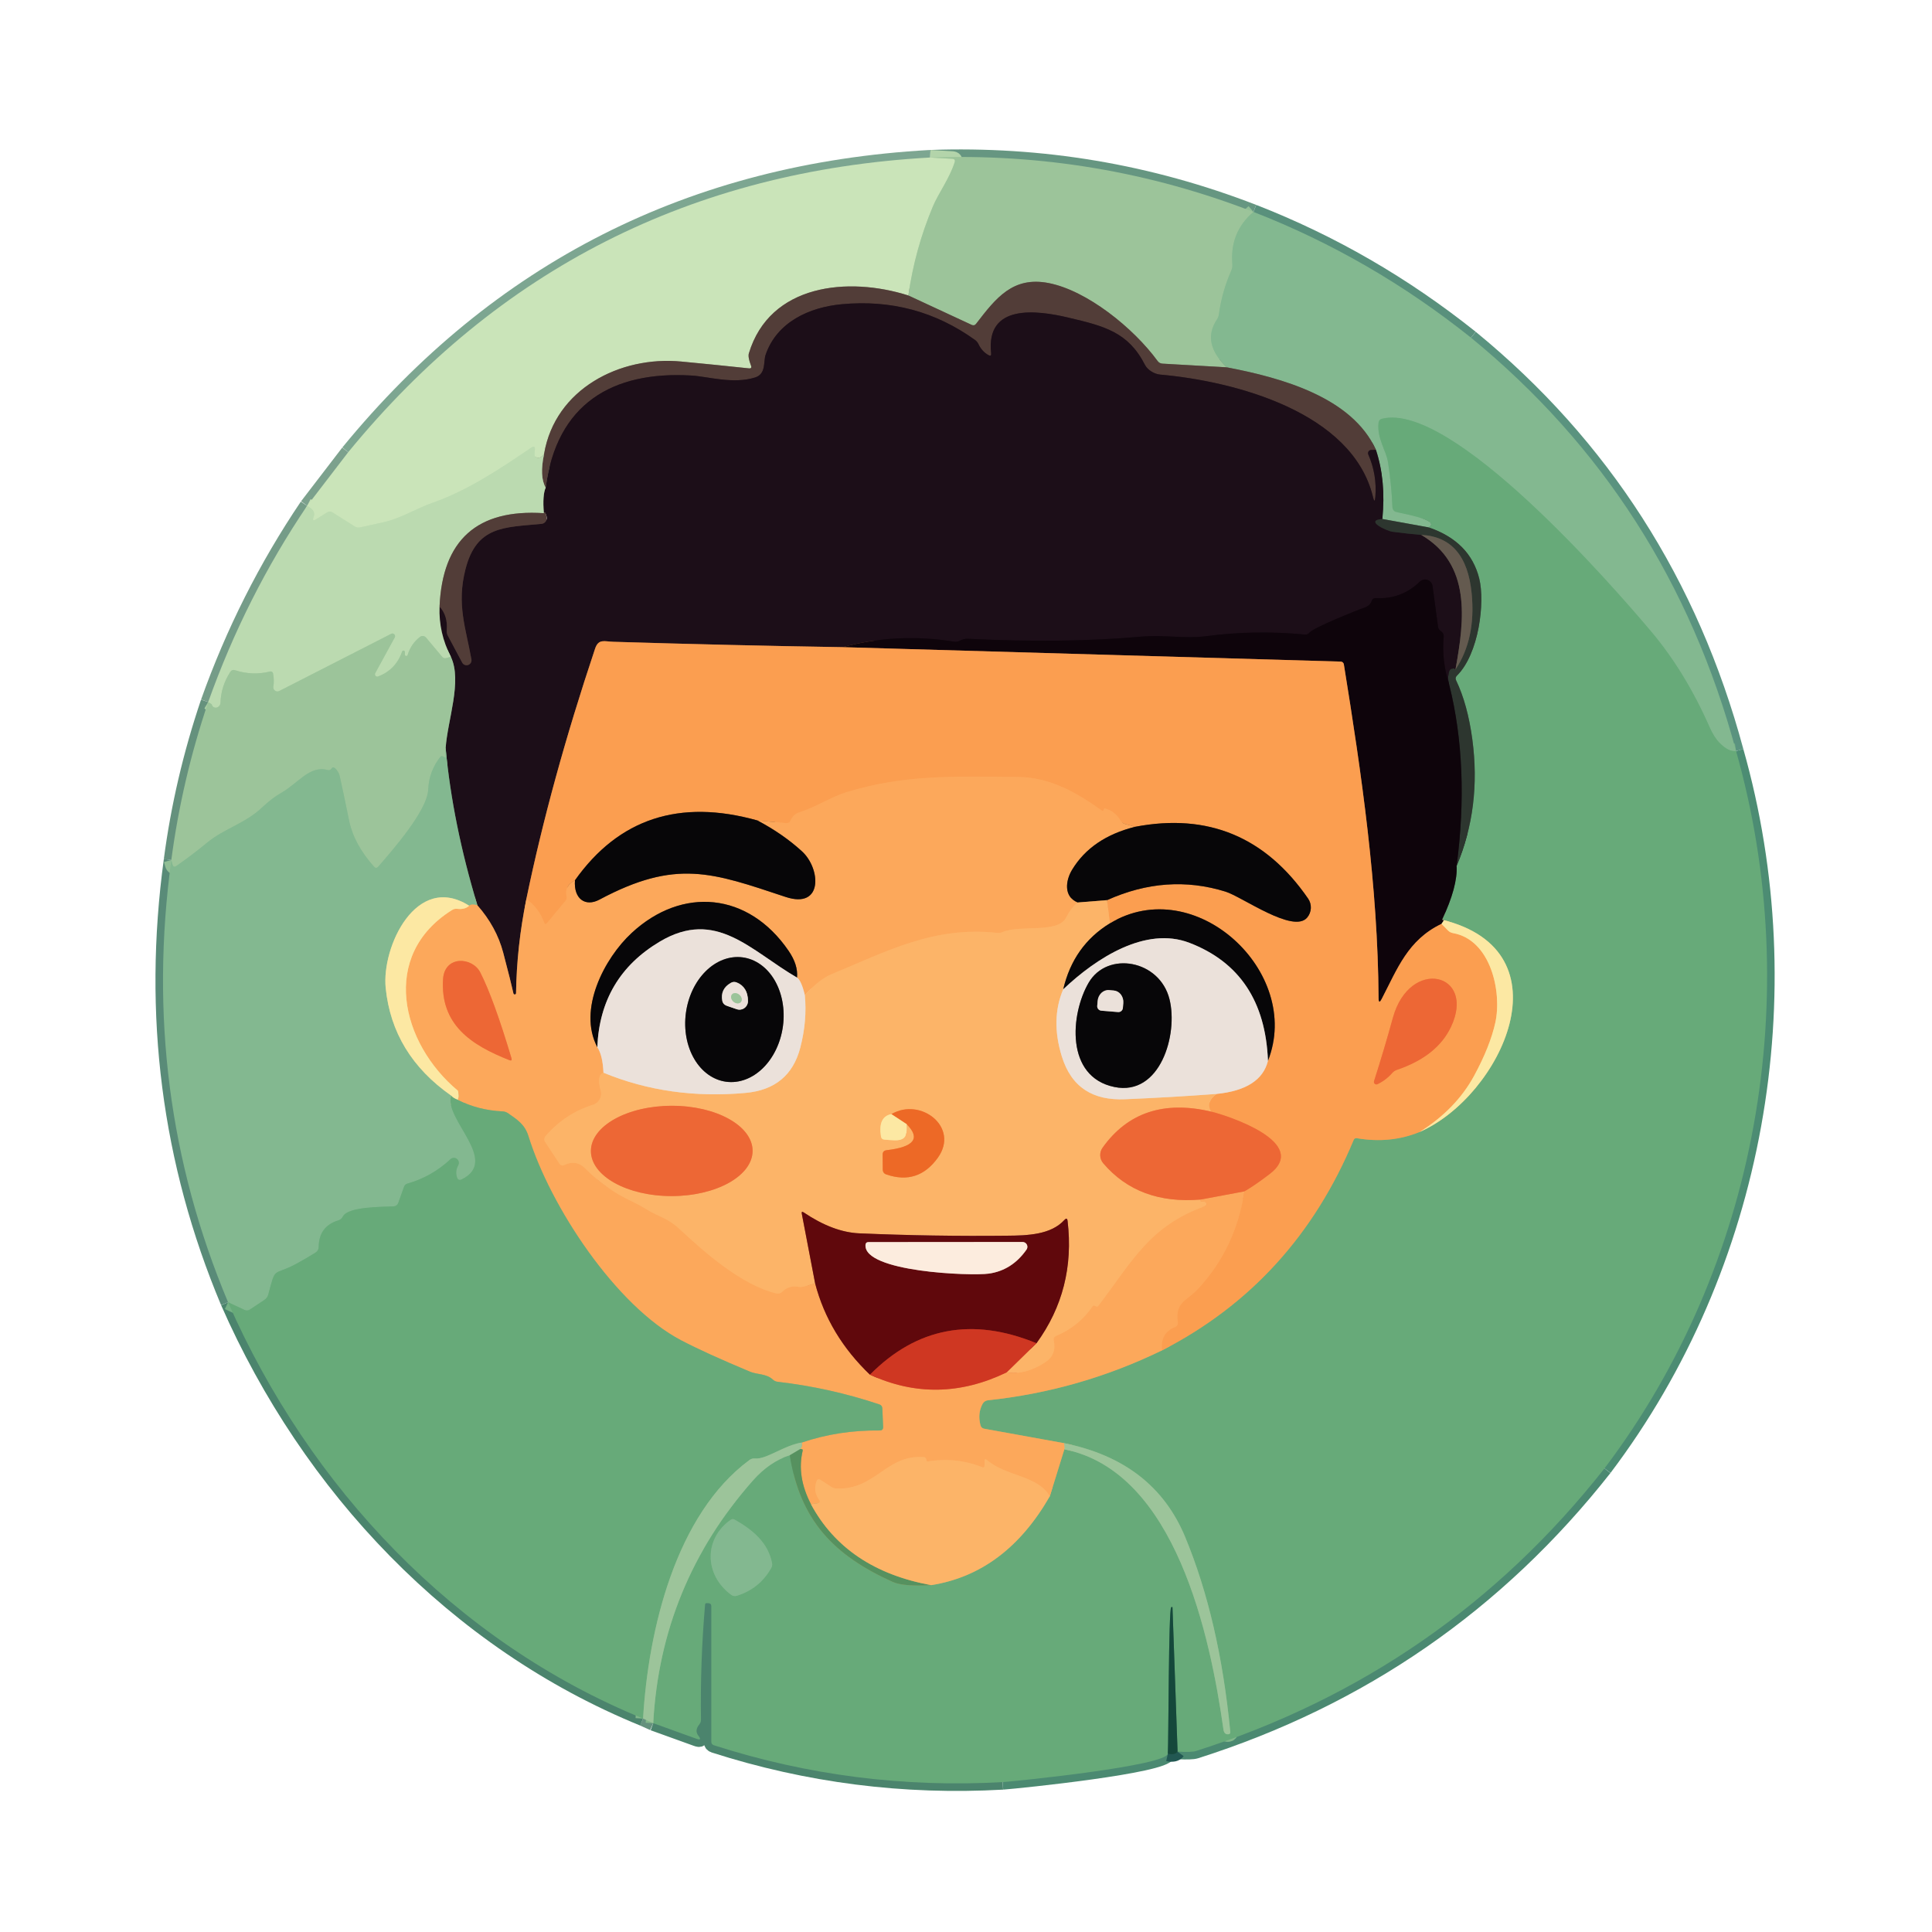 <svg width="256" height="256" viewBox="0 0 256 256" fill="none" xmlns="http://www.w3.org/2000/svg">
<path d="M194.915 44.745C186.045 37.662 176.437 32.108 166.091 28.081" stroke="#59907C" stroke-width="2"/>
<path d="M166.091 28.081C152.304 22.742 138.016 20.339 123.227 20.873" stroke="#669681" stroke-width="2"/>
<path d="M123.227 20.873C91.712 22.633 66.016 35.649 46.139 59.921" stroke="#7DA691" stroke-width="2"/>
<path d="M212.603 194.568C232.907 167.728 239.203 131.832 230.035 99.513" stroke="#4C8C73" stroke-width="2"/>
<path d="M230.035 99.513C224.051 77.278 212.344 59.022 194.915 44.745" stroke="#5A937F" stroke-width="2"/>
<path d="M46.139 59.921L40.691 67.025" stroke="#7CA18D" stroke-width="2"/>
<path d="M40.691 67.025C35.267 75.062 30.899 83.729 27.587 93.025" stroke="#759C88" stroke-width="2"/>
<path d="M27.587 93.025C25.261 99.9 23.632 106.878 22.699 113.961" stroke="#65917D" stroke-width="2"/>
<path d="M22.699 113.961C19.915 134.446 22.422 153.977 30.219 172.553" stroke="#598B78" stroke-width="2"/>
<path d="M30.219 172.553C40.971 197.049 60.283 217.537 85.211 227.721" stroke="#4B846D" stroke-width="2"/>
<path d="M85.211 227.721L86.555 228.329" stroke="#65917D" stroke-width="2"/>
<path d="M86.555 228.329L92.275 230.393C92.813 230.59 92.899 230.451 92.531 229.977C92.179 229.523 92.224 229.027 92.667 228.489C92.811 228.313 92.888 228.091 92.883 227.865C92.808 222.771 92.989 217.689 93.427 212.617C93.437 212.489 93.507 212.425 93.635 212.425C93.715 212.425 93.797 212.427 93.883 212.433C94.128 212.454 94.251 212.587 94.251 212.833V230.777C94.251 231.022 94.365 231.182 94.595 231.257C107.027 235.246 119.781 236.873 132.859 236.137" stroke="#4B846D" stroke-width="2"/>
<path d="M123.227 20.873L126.187 21.041C126.485 21.062 126.589 21.214 126.499 21.497C125.819 23.641 124.323 25.657 123.627 27.321C122.032 31.107 120.944 35.051 120.363 39.153" stroke="#B3D4AA" stroke-width="2"/>
<path d="M120.363 39.153C112.395 36.617 102.003 37.617 99.227 46.825C99.131 47.155 99.224 47.691 99.507 48.433C99.619 48.715 99.525 48.841 99.227 48.809C96.23 48.489 93.237 48.187 90.251 47.905C82.163 47.137 73.563 51.529 72.099 60.121" stroke="#8E9179" stroke-width="2"/>
<path d="M72.099 60.121C71.827 60.537 71.523 60.71 71.187 60.641C70.931 60.593 70.811 60.438 70.827 60.177L70.875 59.593C70.907 59.171 70.747 59.078 70.395 59.313C66.403 62.033 61.987 64.985 57.411 66.585C55.131 67.377 53.123 68.689 50.827 69.193C49.803 69.417 48.776 69.643 47.747 69.873C47.469 69.937 47.211 69.891 46.971 69.737L44.051 67.889C43.821 67.745 43.589 67.745 43.355 67.889L41.851 68.825C41.488 69.049 41.395 68.926 41.571 68.457C41.779 67.918 41.485 67.441 40.691 67.025" stroke="#C3DFB5" stroke-width="2"/>
<path d="M166.09 28.081C163.989 29.857 163.056 32.166 163.29 35.009C163.317 35.303 163.267 35.597 163.146 35.865C162.325 37.726 161.778 39.66 161.506 41.665C161.474 41.905 161.389 42.126 161.25 42.329C159.869 44.404 160.304 46.518 162.554 48.673" stroke="#90BE95" stroke-width="2"/>
<path d="M162.555 48.673L154.035 48.185C153.763 48.169 153.547 48.051 153.387 47.833C150.187 43.449 144.019 38.489 138.939 37.505C134.203 36.593 131.971 39.481 129.331 42.913C129.176 43.11 128.984 43.155 128.755 43.049L120.363 39.153" stroke="#778169" stroke-width="2"/>
<path d="M230.035 99.513C229.368 99.614 228.624 99.238 227.803 98.385C227.349 97.921 226.923 97.238 226.523 96.337C224.373 91.467 221.797 87.251 218.795 83.689C213.547 77.465 192.363 53.161 183.115 55.489C182.848 55.558 182.699 55.729 182.667 56.001C182.427 58.065 183.667 59.657 183.915 61.233C184.229 63.211 184.427 65.211 184.507 67.233C184.514 67.355 184.554 67.473 184.623 67.573C184.692 67.673 184.788 67.752 184.899 67.801C185.331 67.985 191.067 68.857 189.307 69.881" stroke="#75B185" stroke-width="2"/>
<path d="M189.307 69.881L183.171 68.769" stroke="#587760" stroke-width="2"/>
<path d="M183.171 68.769C183.501 65.409 183.219 62.358 182.323 59.617" stroke="#506354" stroke-width="2"/>
<path d="M182.323 59.617C179.163 52.641 169.851 50.065 162.555 48.673" stroke="#6B7B64" stroke-width="2"/>
<path d="M182.323 59.617L181.691 59.625C181.621 59.626 181.552 59.644 181.491 59.678C181.43 59.711 181.378 59.76 181.34 59.818C181.302 59.877 181.279 59.944 181.273 60.013C181.268 60.083 181.279 60.153 181.307 60.217C182.085 61.998 182.397 63.862 182.243 65.809C182.189 66.502 182.083 66.51 181.923 65.833C179.203 54.625 163.699 50.521 153.707 49.633C152.899 49.561 152.035 48.977 151.715 48.353C149.499 44.001 146.339 43.209 141.547 42.081C137.355 41.089 130.595 40.217 131.331 46.817C131.363 47.126 131.245 47.206 130.979 47.057C130.392 46.726 129.952 46.244 129.659 45.609C129.554 45.383 129.391 45.188 129.187 45.041C123.949 41.276 118.061 39.7 111.523 40.313C107.259 40.713 102.931 42.657 101.443 47.025C101.139 47.921 101.539 49.553 100.051 50.017C97.139 50.929 93.843 49.897 91.643 49.761C81.115 49.129 73.747 53.529 72.307 64.617" stroke="#372628" stroke-width="2"/>
<path d="M72.307 64.617C71.736 63.635 71.667 62.137 72.099 60.121" stroke="#878C74" stroke-width="2"/>
<path d="M183.171 68.769C180.723 68.961 183.755 70.353 184.499 70.457C185.774 70.627 187.051 70.769 188.331 70.881" stroke="#252224" stroke-width="2"/>
<path d="M188.331 70.881C194.923 74.753 194.083 82.017 192.859 88.713" stroke="#403434" stroke-width="2"/>
<path d="M192.859 88.713C192.043 88.318 191.771 89.006 192.043 90.777" stroke="#252224" stroke-width="2"/>
<path d="M192.043 90.777C191.355 88.659 191.104 86.542 191.291 84.425C191.331 84.009 191.187 83.809 190.867 83.585C190.686 83.457 190.579 83.281 190.547 83.057L189.819 77.649C189.793 77.467 189.718 77.295 189.601 77.153C189.484 77.011 189.331 76.904 189.157 76.844C188.984 76.784 188.797 76.772 188.617 76.811C188.438 76.85 188.272 76.938 188.139 77.065C186.491 78.659 184.536 79.387 182.275 79.249C182.163 79.242 182.051 79.272 181.958 79.336C181.866 79.4 181.797 79.493 181.763 79.601C181.619 80.043 181.291 80.35 180.779 80.521C179.747 80.873 174.035 83.177 173.523 83.817C173.358 84.019 173.147 84.107 172.891 84.081C168.491 83.654 164.11 83.729 159.747 84.305C157.003 84.665 154.275 84.089 151.195 84.361C144.368 84.969 136.72 85.062 128.251 84.641C127.915 84.619 127.555 84.707 127.171 84.905C126.931 85.027 126.678 85.067 126.411 85.025C121.403 84.209 116.48 84.451 111.643 85.753" stroke="#150912" stroke-width="2"/>
<path d="M111.643 85.753C101.685 85.593 91.558 85.356 81.259 85.041C80.091 85.009 79.299 84.593 78.843 85.977C74.928 97.678 71.896 108.726 69.747 119.121" stroke="#8C5634" stroke-width="2"/>
<path d="M69.746 119.121C68.893 123.307 68.437 127.47 68.379 131.609C68.376 131.65 68.359 131.689 68.331 131.719C68.302 131.748 68.264 131.767 68.223 131.772C68.182 131.777 68.141 131.767 68.106 131.745C68.072 131.722 68.046 131.688 68.034 131.649C67.811 130.625 67.357 128.817 66.675 126.225C66.072 123.953 64.933 121.865 63.258 119.961" stroke="#8C5B3A" stroke-width="2"/>
<path d="M63.259 119.961C61.067 112.724 59.664 105.78 59.051 99.129" stroke="#506354" stroke-width="2"/>
<path d="M59.051 99.129C59.299 95.385 61.267 90.297 59.747 87.033" stroke="#5C6959" stroke-width="2"/>
<path d="M59.747 87.032C58.654 84.915 58.152 82.697 58.243 80.376" stroke="#6C7464" stroke-width="2"/>
<path d="M58.243 80.377C58.99 81.187 59.307 82.235 59.195 83.521C59.174 83.761 59.221 84.002 59.331 84.217L61.243 87.801C61.317 87.938 61.437 88.045 61.582 88.101C61.727 88.158 61.888 88.161 62.035 88.11C62.183 88.059 62.307 87.957 62.386 87.823C62.465 87.688 62.494 87.53 62.467 87.377C61.731 83.233 60.483 80.113 61.675 75.441C63.139 69.681 66.787 69.889 71.747 69.417C71.856 69.407 71.962 69.374 72.058 69.32C72.153 69.266 72.237 69.192 72.302 69.103C72.367 69.015 72.412 68.914 72.435 68.806C72.458 68.699 72.458 68.588 72.435 68.481C72.312 67.926 72.187 67.766 72.059 68.001" stroke="#372628" stroke-width="2"/>
<path d="M72.059 68.001C71.931 66.379 72.013 65.251 72.307 64.617" stroke="#6C7464" stroke-width="2"/>
<path d="M212.603 194.569C198.443 212.558 180.392 225.044 158.451 232.025C158.077 232.142 157.272 232.169 156.035 232.105" stroke="#4B8971" stroke-width="2"/>
<path d="M156.035 232.105L155.363 213.065C155.358 212.91 155.299 212.883 155.187 212.985C154.843 213.281 154.843 230.353 154.747 232.377" stroke="#3E795A" stroke-width="2"/>
<path d="M154.747 232.376C154.451 233.976 135.155 235.968 132.859 236.136" stroke="#4B8971" stroke-width="2"/>
<path d="M86.555 228.329C87.216 216.11 91.621 205.39 99.771 196.169C101.243 194.505 102.869 193.393 104.651 192.833" stroke="#82B78A" stroke-width="2"/>
<path d="M104.651 192.833C106.043 201.489 110.467 206.073 118.259 209.601C119.214 210.033 120.92 210.179 123.379 210.041" stroke="#5F9E6C" stroke-width="2"/>
<path d="M123.379 210.041C129.955 209.006 135.198 205.078 139.107 198.257" stroke="#B2AF71" stroke-width="2"/>
<path d="M139.107 198.256L141.035 192.041" stroke="#B2A96A" stroke-width="2"/>
<path d="M141.035 192.041C155.811 195.001 160.379 216.881 162.115 229.177C162.179 229.619 162.39 229.827 162.747 229.801C162.95 229.785 163.04 229.675 163.019 229.473C162.064 219.563 160.07 210.955 157.035 203.649C154.256 196.961 148.904 192.819 140.979 191.225" stroke="#82B78A" stroke-width="2"/>
<path d="M140.979 191.225L130.411 189.313C130.155 189.265 129.992 189.116 129.923 188.865C129.646 187.825 129.736 186.878 130.195 186.025C130.264 185.894 130.364 185.782 130.487 185.699C130.61 185.615 130.751 185.562 130.899 185.545C138.974 184.692 146.667 182.486 153.979 178.929" stroke="#B2A96A" stroke-width="2"/>
<path d="M153.979 178.929C165.67 172.918 174.134 163.622 179.371 151.041C179.403 150.962 179.461 150.897 179.535 150.856C179.609 150.815 179.696 150.801 179.779 150.817C182.76 151.329 185.547 151.049 188.139 149.977" stroke="#B1A465" stroke-width="2"/>
<path d="M188.139 149.977C198.899 145.225 208.035 126.025 191.083 121.865" stroke="#B2C98E" stroke-width="2"/>
<path d="M191.083 121.865C192.469 118.921 193.112 116.545 193.011 114.737" stroke="#3B5742" stroke-width="2"/>
<path d="M193.011 114.737C195.197 109.553 195.891 103.966 195.091 97.977C194.675 94.878 193.957 92.267 192.939 90.145C192.832 89.915 192.869 89.71 193.051 89.529C195.963 86.625 196.787 79.841 196.011 76.673C195.205 73.403 192.971 71.139 189.307 69.881" stroke="#4A7054" stroke-width="2"/>
<path d="M96.819 201.385C93.299 203.841 93.251 208.625 96.883 211.321C96.989 211.4 97.113 211.453 97.243 211.475C97.374 211.497 97.508 211.488 97.635 211.449C99.629 210.83 101.144 209.611 102.179 207.793C102.307 207.579 102.347 207.35 102.299 207.105C101.755 204.345 99.651 202.665 97.355 201.361C97.173 201.254 96.995 201.262 96.819 201.385Z" stroke="#75B185" stroke-width="2"/>
<path d="M72.059 68.001C63.232 67.419 58.627 71.545 58.243 80.377" stroke="#878C74" stroke-width="2"/>
<path d="M59.747 87.033L59.115 87.201C58.907 87.254 58.733 87.198 58.595 87.033L56.451 84.481C56.351 84.365 56.211 84.291 56.059 84.276C55.907 84.262 55.755 84.306 55.635 84.401C54.845 85.019 54.304 85.817 54.011 86.793C53.998 86.834 53.971 86.87 53.934 86.894C53.898 86.918 53.854 86.927 53.81 86.922C53.767 86.916 53.727 86.895 53.698 86.862C53.669 86.83 53.652 86.788 53.651 86.745V86.409C53.653 86.362 53.638 86.315 53.609 86.279C53.579 86.242 53.538 86.217 53.491 86.209C53.445 86.201 53.397 86.211 53.357 86.236C53.317 86.261 53.288 86.299 53.275 86.345C52.725 87.934 51.672 89.03 50.115 89.633C50.055 89.657 49.989 89.663 49.926 89.648C49.862 89.634 49.805 89.6 49.762 89.552C49.719 89.504 49.692 89.443 49.685 89.379C49.678 89.314 49.691 89.249 49.723 89.193L52.307 84.465C52.343 84.398 52.356 84.322 52.346 84.248C52.335 84.173 52.301 84.104 52.248 84.05C52.195 83.996 52.127 83.961 52.052 83.949C51.978 83.937 51.901 83.95 51.835 83.985L37.003 91.561C36.913 91.607 36.812 91.627 36.711 91.619C36.611 91.61 36.514 91.575 36.433 91.515C36.351 91.455 36.288 91.374 36.251 91.28C36.213 91.186 36.202 91.084 36.219 90.985C36.315 90.435 36.301 89.846 36.179 89.217C36.17 89.175 36.154 89.136 36.129 89.101C36.105 89.066 36.074 89.037 36.038 89.014C36.002 88.992 35.962 88.977 35.92 88.97C35.878 88.964 35.836 88.966 35.795 88.977C34.232 89.361 32.685 89.305 31.155 88.809C30.877 88.723 30.661 88.801 30.507 89.041C29.691 90.299 29.259 91.665 29.211 93.137C29.206 93.281 29.15 93.424 29.054 93.538C28.958 93.653 28.829 93.732 28.69 93.761C28.55 93.789 28.411 93.765 28.298 93.693C28.185 93.621 28.105 93.505 28.075 93.369C28.064 93.321 27.901 93.206 27.587 93.025" stroke="#ACCFA5" stroke-width="2"/>
<path d="M193.011 114.737C194.158 105.985 193.835 97.998 192.043 90.777" stroke="#1E1D1D" stroke-width="2"/>
<path d="M192.859 88.713C194.677 85.972 195.392 82.614 195.003 78.641C194.523 73.67 192.299 71.084 188.331 70.881" stroke="#49483F" stroke-width="2"/>
<path d="M191.083 121.865C191.403 121.737 191.379 121.921 191.011 122.417" stroke="#857657" stroke-width="2"/>
<path d="M191.011 122.417C186.531 124.553 185.147 128.409 183.091 132.353C182.814 132.891 182.672 132.859 182.667 132.257C182.579 117.465 180.427 102.601 178.067 88.025C178.052 87.926 178.003 87.836 177.928 87.771C177.854 87.705 177.759 87.667 177.659 87.665L111.643 85.753" stroke="#85512E" stroke-width="2"/>
<path d="M59.051 99.129L59.043 100.329C59.043 100.388 59.016 100.404 58.963 100.377L58.675 100.217C58.547 100.153 58.437 100.177 58.347 100.289C57.349 101.548 56.813 102.993 56.739 104.625C56.611 107.425 52.043 112.617 50.123 114.833C49.936 115.046 49.749 115.049 49.563 114.841C47.771 112.841 46.661 110.769 46.235 108.625C45.845 106.673 45.435 104.726 45.003 102.785C44.955 102.582 44.872 102.396 44.755 102.225C44.392 101.681 44.117 101.55 43.931 101.833C43.803 102.03 43.624 102.097 43.395 102.033C41.043 101.369 39.475 103.817 37.251 105.065C36.467 105.508 35.632 106.145 34.747 106.977C32.451 109.153 29.699 109.777 27.403 111.689C26.112 112.756 24.771 113.772 23.379 114.737C23.117 114.918 22.944 114.857 22.859 114.553L22.699 113.961" stroke="#90BE95" stroke-width="2"/>
<path d="M191.011 122.417L191.843 123.273C192.035 123.47 192.264 123.593 192.531 123.641C197.555 124.529 199.027 131.465 198.139 135.497C197.675 137.598 196.741 139.942 195.339 142.529C193.744 145.473 191.344 147.955 188.139 149.977" stroke="#FCC37A" stroke-width="2"/>
<path d="M153.979 178.929C153.792 177.398 154.371 176.366 155.715 175.833C155.832 175.787 155.931 175.703 155.995 175.594C156.059 175.485 156.084 175.358 156.067 175.233C155.675 172.529 157.259 172.361 158.651 170.881C162.037 167.275 164.115 162.937 164.883 157.865" stroke="#FCA356" stroke-width="2"/>
<path d="M164.883 157.865C165.763 157.364 166.872 156.604 168.211 155.585C173.715 151.409 162.667 147.825 160.491 147.297" stroke="#F48343" stroke-width="2"/>
<path d="M160.491 147.297C159.984 146.422 160.219 145.641 161.195 144.953" stroke="#FCA95C" stroke-width="2"/>
<path d="M161.195 144.953C165.115 144.558 167.387 143.094 168.011 140.561" stroke="#F3C095" stroke-width="2"/>
<path d="M168.011 140.561C172.651 128.833 158.355 115.529 147.067 122.345" stroke="#81522C" stroke-width="2"/>
<path d="M147.067 122.345L146.691 119.273" stroke="#FCA95C" stroke-width="2"/>
<path d="M146.691 119.273C151.955 116.905 157.187 116.529 162.387 118.145C164.587 118.825 171.387 123.769 173.211 121.577C173.503 121.227 173.672 120.791 173.692 120.336C173.713 119.88 173.583 119.431 173.323 119.057C167.685 110.881 160.051 107.713 150.419 109.553" stroke="#81522C" stroke-width="2"/>
<path d="M150.419 109.552L149.067 109.176C148.81 109.104 148.595 108.938 148.467 108.712C148.003 107.912 147.32 107.382 146.419 107.12C146.387 107.115 146.36 107.123 146.339 107.144C146.28 107.192 146.24 107.256 146.219 107.336C146.192 107.459 146.125 107.486 146.019 107.416C142.723 105.056 139.171 103 134.923 102.952C126.227 102.864 119.771 102.648 112.155 104.968C110.211 105.56 108.139 106.928 105.859 107.664C105.357 107.824 104.992 108.174 104.763 108.712C104.651 108.974 104.453 109.091 104.171 109.064L100.355 108.712" stroke="#FCA356" stroke-width="2"/>
<path d="M100.355 108.713C90.04 105.822 81.984 108.465 76.187 116.641" stroke="#81522C" stroke-width="2"/>
<path d="M76.187 116.641C75.227 117.153 74.856 117.857 75.075 118.753C75.128 118.982 75.08 119.187 74.931 119.369L72.483 122.313C72.312 122.515 72.184 122.491 72.099 122.241C71.64 120.961 70.856 119.921 69.747 119.121" stroke="#FCA356" stroke-width="2"/>
<path d="M192.267 136.057C195.635 128.913 186.803 126.769 184.563 134.865C183.795 137.66 182.963 140.457 182.067 143.257C182.046 143.318 182.044 143.385 182.06 143.448C182.077 143.51 182.112 143.567 182.161 143.61C182.21 143.652 182.27 143.68 182.335 143.688C182.399 143.697 182.465 143.686 182.523 143.657C183.259 143.31 183.904 142.822 184.459 142.193C184.635 141.99 184.848 141.846 185.099 141.761C188.651 140.556 191.04 138.654 192.267 136.057Z" stroke="#F48343" stroke-width="2"/>
<path d="M63.259 119.96C62.741 119.806 62.376 119.824 62.163 120.016" stroke="#C0B076" stroke-width="2"/>
<path d="M62.163 120.017C55.195 115.569 50.547 125.441 51.107 130.921C51.704 136.793 54.595 141.542 59.779 145.169" stroke="#C0D09A" stroke-width="2"/>
<path d="M59.779 145.169C58.779 148.297 66.267 153.777 61.187 156.273C60.877 156.427 60.667 156.339 60.555 156.009C60.373 155.454 60.427 154.921 60.715 154.409C60.791 154.27 60.815 154.109 60.784 153.954C60.753 153.798 60.667 153.659 60.544 153.562C60.42 153.464 60.266 153.414 60.11 153.421C59.953 153.429 59.805 153.492 59.691 153.601C58.027 155.153 56.125 156.23 53.987 156.833C53.763 156.897 53.613 157.035 53.539 157.249L52.763 159.409C52.72 159.532 52.642 159.639 52.538 159.718C52.434 159.796 52.309 159.842 52.179 159.849C50.707 159.929 46.099 159.857 45.427 161.201C45.299 161.451 45.101 161.619 44.835 161.705C43.112 162.227 42.243 163.409 42.227 165.249C42.224 165.392 42.186 165.532 42.116 165.656C42.046 165.78 41.947 165.885 41.827 165.961C40.979 166.494 40.115 166.998 39.235 167.473C36.123 169.153 36.579 167.633 35.547 171.537C35.469 171.821 35.293 172.068 35.051 172.233L33.123 173.513C32.893 173.667 32.651 173.686 32.395 173.569L30.219 172.553" stroke="#75B185" stroke-width="2"/>
<path d="M150.418 109.553C146.568 110.513 143.784 112.406 142.066 115.233C141.162 116.713 140.938 118.833 142.794 119.585" stroke="#825732" stroke-width="2"/>
<path d="M142.795 119.585C142.203 120.07 141.686 120.747 141.243 121.617C140.163 123.705 135.179 122.513 132.867 123.497C132.626 123.601 132.364 123.64 132.107 123.609C123.707 122.713 117.587 126.017 110.123 129.113C109.083 129.545 107.923 130.462 106.643 131.865" stroke="#FCAE62" stroke-width="2"/>
<path d="M106.643 131.865C106.339 130.579 105.995 129.803 105.611 129.537" stroke="#F4C59B" stroke-width="2"/>
<path d="M105.611 129.537C105.718 128.411 105.342 127.225 104.483 125.977C99.163 118.209 90.379 117.433 83.707 123.617C80.075 126.969 76.523 133.793 79.147 138.753" stroke="#825732" stroke-width="2"/>
<path d="M79.147 138.753C79.622 139.457 79.894 140.585 79.963 142.137" stroke="#F4C59B" stroke-width="2"/>
<path d="M79.963 142.137C79.333 142.35 79.21 143.137 79.594 144.497C79.703 144.883 79.658 145.296 79.468 145.649C79.278 146.001 78.959 146.265 78.579 146.385C76.109 147.163 74.024 148.534 72.323 150.497C72.083 150.763 72.061 151.049 72.259 151.353L74.115 154.169C74.291 154.435 74.52 154.499 74.802 154.361C75.843 153.854 76.781 154.03 77.619 154.889C79.384 156.686 81.41 158.113 83.698 159.169C84.301 159.451 84.923 159.787 85.563 160.177C87.315 161.265 88.483 161.385 90.05 162.857C93.266 165.865 98.283 170.313 102.907 171.393C103.029 171.422 103.157 171.42 103.278 171.387C103.4 171.353 103.512 171.289 103.603 171.201C104.227 170.587 104.939 170.355 105.739 170.505C105.984 170.553 106.227 170.545 106.467 170.481L108.011 170.065" stroke="#FCAE62" stroke-width="2"/>
<path d="M108.011 170.065C109.211 174.646 111.632 178.676 115.275 182.153" stroke="#AE5834" stroke-width="2"/>
<path d="M115.275 182.153C121.238 184.899 127.275 184.798 133.387 181.849" stroke="#E6703F" stroke-width="2"/>
<path d="M133.387 181.849C135.072 182.099 136.789 181.643 138.539 180.481C139.525 179.83 139.888 178.875 139.627 177.617C139.568 177.329 139.672 177.129 139.939 177.017C141.955 176.174 143.573 174.857 144.795 173.065C144.843 172.995 144.907 172.974 144.987 173.001C145.093 173.038 145.184 173.073 145.259 173.105C145.365 173.153 145.456 173.129 145.531 173.033C149.995 167.193 152.267 162.465 159.691 159.809C159.756 159.781 159.81 159.731 159.843 159.668C159.875 159.605 159.885 159.533 159.87 159.463C159.854 159.394 159.815 159.332 159.759 159.288C159.703 159.245 159.634 159.222 159.563 159.225C159.147 159.262 158.995 159.169 159.107 158.945" stroke="#FCAE62" stroke-width="2"/>
<path d="M159.107 158.945L164.883 157.865" stroke="#F58848" stroke-width="2"/>
<path d="M140.979 191.225C141.086 191.657 141.104 191.929 141.035 192.041" stroke="#CCB67B" stroke-width="2"/>
<path d="M139.106 198.256C137.45 195.456 133.37 195.673 130.794 193.473C130.565 193.275 130.45 193.329 130.45 193.633V194.2C130.45 194.424 130.346 194.494 130.138 194.409C127.792 193.481 125.373 193.233 122.882 193.665C122.858 193.667 122.834 193.66 122.815 193.645C122.795 193.63 122.782 193.609 122.778 193.585L122.738 193.385C122.706 193.193 122.594 193.089 122.402 193.073C117.394 192.705 116.026 197.473 110.778 197.233C110.57 197.222 110.378 197.161 110.202 197.049L108.746 196.104C108.485 195.934 108.301 195.995 108.194 196.289C107.88 197.163 107.989 197.968 108.523 198.704C108.72 198.971 108.653 199.131 108.323 199.185L107.458 199.321" stroke="#FCAE62" stroke-width="2"/>
<path d="M107.459 199.321C106.179 196.851 105.813 194.481 106.363 192.209C106.389 192.113 106.355 192.051 106.259 192.025C106.189 192.009 106.12 192.001 106.051 192.001" stroke="#A99D5D" stroke-width="2"/>
<path d="M106.051 192C106.237 191.787 106.299 191.502 106.235 191.145" stroke="#CCB67B" stroke-width="2"/>
<path d="M106.235 191.145C109.499 190.036 112.942 189.502 116.563 189.545C116.878 189.55 117.03 189.393 117.019 189.073L116.915 186.625C116.904 186.353 116.771 186.174 116.515 186.089C112.126 184.622 107.64 183.625 103.059 183.097C102.798 183.07 102.574 182.966 102.387 182.785C101.563 182.017 100.299 182.137 99.411 181.769C95.502 180.137 92.451 178.748 90.259 177.601C81.627 173.081 72.915 159.889 70.019 150.537C69.539 148.993 68.555 148.369 67.323 147.513C67.099 147.358 66.854 147.276 66.587 147.265C64.432 147.164 62.451 146.652 60.643 145.729" stroke="#B2A96A" stroke-width="2"/>
<path d="M60.642 145.729C60.733 145.526 60.773 145.337 60.762 145.161C60.741 144.772 60.706 144.556 60.658 144.513C53.146 138.241 50.274 126.593 59.906 120.577C60.109 120.449 60.333 120.398 60.578 120.425C61.25 120.51 61.778 120.374 62.162 120.017" stroke="#FCC87F" stroke-width="2"/>
<path d="M76.187 116.64C75.995 119.12 77.571 120.192 79.419 119.208C89.595 113.776 94.371 115.616 104.099 118.848C109.099 120.504 108.755 115.08 106.267 112.808C104.582 111.267 102.611 109.902 100.355 108.712" stroke="#825732" stroke-width="2"/>
<path d="M58.707 129.729C58.323 135.785 62.443 138.481 67.491 140.473C67.758 140.579 67.851 140.494 67.771 140.217C66.203 134.969 64.827 131.182 63.643 128.857C62.579 126.777 58.915 126.585 58.707 129.729Z" stroke="#F58848" stroke-width="2"/>
<path d="M146.69 119.273L142.794 119.585" stroke="#825D38" stroke-width="2"/>
<path d="M60.643 145.729C60.184 145.547 59.896 145.361 59.779 145.169" stroke="#B2C98E" stroke-width="2"/>
<path d="M147.067 122.344C143.846 124.318 141.784 127.232 140.883 131.088" stroke="#825D38" stroke-width="2"/>
<path d="M140.883 131.089C139.752 133.75 139.688 136.707 140.691 139.961C141.971 144.121 144.859 145.833 149.067 145.657C153.141 145.486 157.184 145.251 161.195 144.953" stroke="#F4CBA1" stroke-width="2"/>
<path d="M160.491 147.296C154.224 145.819 149.427 147.411 146.099 152.072C145.879 152.376 145.769 152.745 145.785 153.12C145.801 153.496 145.942 153.857 146.187 154.144C149.312 157.808 153.619 159.408 159.107 158.944" stroke="#F58E4F" stroke-width="2"/>
<path d="M133.387 181.849L137.339 177.985" stroke="#E67645" stroke-width="2"/>
<path d="M137.339 177.985C140.805 173.222 142.179 167.82 141.459 161.777C141.416 161.43 141.277 161.388 141.043 161.649C139.243 163.625 136.155 163.713 133.451 163.737C126.907 163.806 120.376 163.702 113.859 163.425C111.544 163.324 109.091 162.401 106.499 160.657C106.28 160.508 106.195 160.564 106.243 160.825L108.011 170.065" stroke="#AE5E3A" stroke-width="2"/>
<path d="M79.962 142.137C85.776 144.537 92.05 145.43 98.786 144.817C102.674 144.465 105.093 142.465 106.042 138.817C106.661 136.427 106.861 134.11 106.642 131.865" stroke="#F4CBA1" stroke-width="2"/>
<path d="M99.723 152.486C99.722 151.7 99.443 150.923 98.903 150.197C98.364 149.472 97.574 148.814 96.578 148.26C95.582 147.706 94.401 147.268 93.1 146.969C91.8 146.671 90.407 146.518 89 146.521C87.594 146.523 86.201 146.68 84.902 146.983C83.603 147.286 82.423 147.729 81.429 148.287C80.435 148.844 79.647 149.505 79.11 150.232C78.573 150.959 78.297 151.738 78.299 152.524C78.3 153.309 78.579 154.087 79.118 154.812C79.658 155.537 80.448 156.195 81.444 156.749C82.439 157.303 83.621 157.742 84.921 158.04C86.221 158.339 87.615 158.491 89.021 158.489C90.428 158.486 91.821 158.329 93.12 158.026C94.419 157.723 95.599 157.28 96.593 156.723C97.587 156.165 98.374 155.504 98.911 154.777C99.448 154.051 99.724 153.272 99.723 152.486Z" stroke="#F58E4F" stroke-width="2"/>
<path d="M118.107 147.625C116.917 147.86 116.459 148.844 116.731 150.577C116.773 150.844 116.931 150.988 117.203 151.009C119.131 151.145 120.347 151.457 120.139 148.961" stroke="#FCCE86" stroke-width="2"/>
<path d="M120.139 148.961C122.011 150.838 121.123 151.987 117.475 152.409C117.123 152.451 116.949 152.649 116.955 153.001L116.971 154.953C116.971 155.294 117.131 155.518 117.451 155.625C120.251 156.579 122.523 155.841 124.267 153.409C127.171 149.369 122.011 145.353 118.107 147.625" stroke="#F58F47" stroke-width="2"/>
<path d="M120.139 148.961L118.107 147.625" stroke="#F5A965" stroke-width="2"/>
<path d="M105.611 129.537C99.443 125.961 94.891 120.329 87.427 124.769C82.163 127.9 79.403 132.561 79.147 138.753" stroke="#797471" stroke-width="2"/>
<path d="M168.011 140.561C167.702 132.684 164.232 127.473 157.603 124.929C151.811 122.705 145.259 126.937 140.883 131.089" stroke="#797471" stroke-width="2"/>
<path d="M96.23 143.338C97.936 143.562 99.686 142.909 101.096 141.523C102.506 140.136 103.46 138.129 103.747 135.944C104.035 133.758 103.633 131.573 102.63 129.868C101.628 128.164 100.106 127.081 98.4 126.856C96.694 126.631 94.943 127.284 93.534 128.671C92.124 130.057 91.17 132.064 90.882 134.25C90.595 136.436 90.996 138.621 91.999 140.325C93.002 142.029 94.524 143.113 96.23 143.338Z" stroke="#797471" stroke-width="2"/>
<path d="M147.667 144.033C153.739 145.281 156.131 137.065 154.963 132.401C153.667 127.185 146.731 125.961 144.251 130.217C141.827 134.385 141.147 142.697 147.667 144.033Z" stroke="#797471" stroke-width="2"/>
<path d="M96.243 133.249L97.619 133.721C97.788 133.779 97.969 133.796 98.146 133.77C98.323 133.744 98.492 133.676 98.637 133.571C98.783 133.466 98.902 133.328 98.983 133.167C99.065 133.007 99.108 132.829 99.107 132.649C99.102 131.411 98.611 130.59 97.635 130.185C97.352 130.067 97.08 130.086 96.819 130.241C95.88 130.79 95.51 131.585 95.707 132.625C95.734 132.766 95.797 132.898 95.891 133.007C95.985 133.116 96.106 133.2 96.243 133.249Z" stroke="#797471" stroke-width="2"/>
<path d="M145.93 133.921L148.146 134.105C148.224 134.111 148.303 134.102 148.377 134.079C148.451 134.055 148.52 134.017 148.58 133.966C148.639 133.915 148.688 133.854 148.723 133.784C148.759 133.714 148.78 133.639 148.786 133.561L148.842 132.921C148.86 132.717 148.841 132.511 148.787 132.317C148.733 132.122 148.646 131.942 148.529 131.787C148.412 131.632 148.269 131.504 148.107 131.412C147.946 131.32 147.769 131.264 147.586 131.249L146.962 131.193C146.78 131.177 146.596 131.202 146.421 131.266C146.245 131.33 146.082 131.432 145.941 131.565C145.8 131.699 145.683 131.862 145.598 132.046C145.512 132.229 145.459 132.428 145.442 132.633L145.386 133.281C145.38 133.359 145.389 133.437 145.413 133.511C145.436 133.586 145.475 133.655 145.525 133.714C145.576 133.773 145.638 133.822 145.707 133.858C145.777 133.893 145.853 133.915 145.93 133.921Z" stroke="#797471" stroke-width="2"/>
<path d="M98.165 132.781C98.217 132.721 98.253 132.649 98.271 132.569C98.289 132.488 98.289 132.401 98.271 132.311C98.253 132.222 98.217 132.133 98.166 132.048C98.115 131.964 98.049 131.886 97.971 131.819C97.894 131.753 97.808 131.698 97.717 131.659C97.626 131.621 97.532 131.598 97.442 131.593C97.351 131.588 97.264 131.6 97.187 131.63C97.11 131.659 97.044 131.705 96.992 131.765C96.94 131.824 96.904 131.896 96.886 131.977C96.868 132.058 96.868 132.145 96.886 132.234C96.904 132.324 96.94 132.413 96.991 132.497C97.043 132.582 97.109 132.66 97.186 132.726C97.263 132.793 97.349 132.847 97.44 132.886C97.531 132.925 97.624 132.948 97.716 132.953C97.806 132.958 97.893 132.945 97.97 132.916C98.047 132.886 98.114 132.841 98.165 132.781Z" stroke="#C4D3BA" stroke-width="2"/>
<path d="M106.235 191.145C103.947 191.481 101.547 193.408 100.035 193.256C99.768 193.23 99.526 193.296 99.307 193.456C89.523 200.68 85.899 215.985 85.211 227.721" stroke="#82B78A" stroke-width="2"/>
<path d="M137.339 177.985C128.832 174.497 121.478 175.886 115.275 182.153" stroke="#982017" stroke-width="2"/>
<path d="M114.683 164.953C114.419 168.545 128.619 169.097 131.019 168.761C133.067 168.473 134.733 167.412 136.019 165.577C136.086 165.481 136.126 165.368 136.134 165.25C136.141 165.133 136.116 165.016 136.062 164.912C136.007 164.808 135.925 164.721 135.824 164.66C135.724 164.6 135.608 164.568 135.491 164.569L115.083 164.585C114.832 164.585 114.699 164.708 114.683 164.953Z" stroke="#AE7A75" stroke-width="2"/>
<path d="M106.051 192.001L104.651 192.833" stroke="#79AB7D" stroke-width="2"/>
<path d="M107.458 199.321C110.573 205.091 115.88 208.665 123.378 210.041" stroke="#A9A364" stroke-width="2"/>
<path d="M154.747 232.377C155.371 232.515 155.8 232.425 156.035 232.105" stroke="#225852" stroke-width="2"/>
<path d="M123.227 20.873L126.187 21.041C126.485 21.062 126.589 21.214 126.499 21.497C125.819 23.641 124.323 25.657 123.627 27.321C122.032 31.107 120.944 35.051 120.363 39.153C112.395 36.617 102.003 37.617 99.227 46.825C99.131 47.155 99.224 47.691 99.507 48.433C99.619 48.715 99.525 48.841 99.227 48.809C96.229 48.489 93.237 48.187 90.251 47.905C82.163 47.137 73.563 51.529 72.099 60.121C71.827 60.537 71.523 60.71 71.187 60.641C70.931 60.593 70.811 60.438 70.827 60.177L70.875 59.593C70.907 59.171 70.747 59.078 70.395 59.312C66.403 62.032 61.987 64.985 57.411 66.585C55.131 67.377 53.123 68.689 50.827 69.193C49.803 69.416 48.776 69.643 47.747 69.873C47.469 69.937 47.211 69.891 46.971 69.737L44.051 67.888C43.821 67.745 43.589 67.745 43.355 67.888L41.851 68.825C41.488 69.049 41.395 68.926 41.571 68.457C41.779 67.918 41.485 67.441 40.691 67.025L46.139 59.921C66.016 35.649 91.712 22.633 123.227 20.873Z" fill="#CAE4B9"/>
<path d="M123.227 20.873C138.016 20.339 152.304 22.742 166.091 28.081C163.989 29.857 163.056 32.166 163.291 35.009C163.317 35.302 163.267 35.597 163.147 35.865C162.325 37.726 161.779 39.659 161.507 41.665C161.475 41.905 161.389 42.126 161.251 42.329C159.869 44.403 160.304 46.518 162.555 48.673L154.035 48.185C153.763 48.169 153.547 48.051 153.387 47.833C150.187 43.449 144.019 38.489 138.939 37.505C134.203 36.593 131.971 39.481 129.331 42.913C129.176 43.11 128.984 43.155 128.755 43.049L120.363 39.153C120.944 35.051 122.032 31.107 123.627 27.321C124.323 25.657 125.819 23.641 126.499 21.497C126.589 21.214 126.485 21.062 126.187 21.041L123.227 20.873Z" fill="#9CC49A"/>
<path d="M166.09 28.081C176.437 32.107 186.045 37.662 194.914 44.745C212.344 59.022 224.05 77.278 230.034 99.513C229.368 99.614 228.624 99.238 227.802 98.385C227.349 97.921 226.922 97.238 226.522 96.337C224.373 91.467 221.797 87.251 218.794 83.689C213.546 77.465 192.362 53.16 183.114 55.489C182.848 55.558 182.698 55.729 182.666 56.001C182.426 58.065 183.666 59.657 183.914 61.233C184.229 63.211 184.426 65.211 184.506 67.233C184.513 67.355 184.554 67.473 184.623 67.573C184.692 67.673 184.787 67.752 184.898 67.801C185.33 67.985 191.066 68.857 189.306 69.881L183.17 68.769C183.501 65.409 183.218 62.358 182.322 59.617C179.162 52.641 169.85 50.065 162.554 48.673C160.304 46.518 159.869 44.403 161.25 42.329C161.389 42.126 161.474 41.905 161.506 41.665C161.778 39.659 162.325 37.726 163.146 35.865C163.267 35.597 163.317 35.302 163.29 35.009C163.056 32.166 163.989 29.857 166.09 28.081Z" fill="#83B890"/>
<path d="M162.555 48.673C169.851 50.065 179.163 52.641 182.323 59.617L181.691 59.625C181.621 59.626 181.552 59.644 181.491 59.677C181.43 59.711 181.378 59.759 181.34 59.818C181.302 59.877 181.279 59.944 181.274 60.013C181.268 60.083 181.279 60.153 181.307 60.217C182.085 61.998 182.397 63.862 182.243 65.809C182.189 66.502 182.083 66.51 181.923 65.833C179.203 54.625 163.699 50.521 153.707 49.633C152.899 49.561 152.035 48.977 151.715 48.353C149.499 44.001 146.339 43.209 141.547 42.081C137.355 41.089 130.595 40.217 131.331 46.817C131.363 47.126 131.245 47.206 130.979 47.057C130.392 46.726 129.952 46.243 129.659 45.609C129.554 45.383 129.391 45.187 129.187 45.041C123.949 41.275 118.061 39.699 111.523 40.313C107.259 40.713 102.931 42.657 101.443 47.025C101.139 47.921 101.539 49.553 100.051 50.017C97.139 50.929 93.843 49.897 91.643 49.761C81.115 49.129 73.747 53.529 72.307 64.617C71.736 63.635 71.667 62.137 72.099 60.121C73.563 51.529 82.163 47.137 90.251 47.905C93.237 48.187 96.229 48.489 99.227 48.809C99.525 48.841 99.619 48.715 99.507 48.433C99.224 47.691 99.131 47.155 99.227 46.825C102.003 37.617 112.395 36.617 120.363 39.153L128.755 43.049C128.984 43.155 129.176 43.11 129.331 42.913C131.971 39.481 134.203 36.593 138.939 37.505C144.019 38.489 150.187 43.449 153.387 47.833C153.547 48.051 153.763 48.169 154.035 48.185L162.555 48.673Z" fill="#523D38"/>
<path d="M182.323 59.617C183.219 62.358 183.502 65.409 183.171 68.769C180.723 68.96 183.755 70.353 184.499 70.457C185.773 70.627 187.051 70.769 188.331 70.88C194.923 74.752 194.083 82.016 192.859 88.713C192.043 88.318 191.771 89.006 192.043 90.776C191.355 88.659 191.104 86.542 191.291 84.424C191.331 84.008 191.187 83.808 190.867 83.585C190.686 83.457 190.579 83.281 190.547 83.056L189.819 77.648C189.793 77.466 189.718 77.295 189.601 77.153C189.484 77.011 189.331 76.904 189.157 76.844C188.983 76.784 188.797 76.772 188.617 76.811C188.437 76.85 188.272 76.938 188.139 77.064C186.491 78.659 184.536 79.387 182.275 79.249C182.162 79.242 182.051 79.272 181.958 79.336C181.865 79.4 181.797 79.493 181.763 79.6C181.619 80.043 181.291 80.35 180.779 80.52C179.747 80.873 174.035 83.177 173.523 83.817C173.358 84.019 173.147 84.107 172.891 84.081C168.491 83.654 164.109 83.728 159.747 84.305C157.003 84.665 154.275 84.088 151.195 84.361C144.368 84.969 136.72 85.062 128.251 84.641C127.915 84.619 127.555 84.707 127.171 84.904C126.931 85.027 126.678 85.067 126.411 85.025C121.403 84.209 116.48 84.451 111.643 85.752C101.685 85.593 91.558 85.355 81.259 85.04C80.091 85.008 79.299 84.593 78.843 85.977C74.928 97.678 71.896 108.726 69.747 119.12C68.894 123.307 68.438 127.47 68.379 131.608C68.376 131.65 68.359 131.688 68.331 131.718C68.302 131.748 68.264 131.767 68.224 131.772C68.183 131.777 68.141 131.767 68.107 131.744C68.072 131.722 68.047 131.688 68.035 131.648C67.811 130.624 67.358 128.816 66.675 126.224C66.072 123.952 64.933 121.864 63.259 119.96C61.067 112.723 59.664 105.779 59.051 99.129C59.299 95.385 61.267 90.296 59.747 87.032C58.654 84.915 58.152 82.697 58.243 80.376C58.989 81.187 59.307 82.235 59.195 83.52C59.174 83.761 59.221 84.002 59.331 84.216L61.243 87.8C61.317 87.938 61.437 88.044 61.582 88.101C61.727 88.158 61.888 88.161 62.035 88.11C62.183 88.059 62.307 87.957 62.386 87.823C62.465 87.688 62.494 87.53 62.467 87.376C61.731 83.233 60.483 80.112 61.675 75.441C63.139 69.68 66.787 69.888 71.747 69.416C71.856 69.406 71.962 69.373 72.058 69.319C72.153 69.265 72.236 69.192 72.302 69.103C72.367 69.015 72.412 68.913 72.435 68.806C72.458 68.699 72.458 68.588 72.435 68.481C72.312 67.926 72.187 67.766 72.059 68.001C71.931 66.379 72.013 65.251 72.307 64.617C73.747 53.529 81.115 49.129 91.643 49.761C93.843 49.897 97.139 50.928 100.051 50.017C101.539 49.553 101.139 47.92 101.443 47.025C102.931 42.657 107.259 40.712 111.523 40.312C118.062 39.699 123.949 41.275 129.187 45.041C129.391 45.187 129.554 45.383 129.659 45.608C129.952 46.243 130.392 46.726 130.979 47.056C131.245 47.206 131.363 47.126 131.331 46.816C130.595 40.217 137.355 41.089 141.547 42.081C146.339 43.209 149.499 44.001 151.715 48.352C152.035 48.977 152.899 49.56 153.707 49.633C163.699 50.52 179.203 54.624 181.923 65.832C182.083 66.51 182.189 66.502 182.243 65.808C182.397 63.862 182.086 61.998 181.307 60.217C181.279 60.152 181.268 60.082 181.274 60.013C181.279 59.943 181.302 59.876 181.34 59.818C181.378 59.759 181.43 59.711 181.491 59.677C181.552 59.643 181.621 59.625 181.691 59.624L182.323 59.617Z" fill="#1C0E18"/>
<path d="M230.035 99.513C239.203 131.833 232.907 167.729 212.603 194.569C198.443 212.558 180.392 225.043 158.451 232.025C158.077 232.142 157.272 232.169 156.035 232.105L155.363 213.065C155.357 212.91 155.299 212.883 155.187 212.985C154.843 213.281 154.843 230.353 154.747 232.377C154.451 233.977 135.155 235.969 132.859 236.137C119.781 236.873 107.027 235.246 94.595 231.257C94.365 231.182 94.251 231.022 94.251 230.777V212.833C94.251 212.587 94.128 212.454 93.883 212.433C93.797 212.427 93.715 212.425 93.635 212.425C93.507 212.425 93.437 212.489 93.427 212.617C92.989 217.689 92.808 222.771 92.883 227.865C92.888 228.091 92.811 228.313 92.667 228.489C92.224 229.027 92.179 229.523 92.531 229.977C92.899 230.451 92.813 230.59 92.275 230.393L86.555 228.329C87.216 216.11 91.621 205.39 99.771 196.169C101.243 194.505 102.869 193.393 104.651 192.833C106.043 201.489 110.467 206.073 118.259 209.601C119.213 210.033 120.92 210.179 123.379 210.041C129.955 209.006 135.197 205.078 139.107 198.257L141.035 192.041C155.811 195.001 160.379 216.881 162.115 229.177C162.179 229.619 162.389 229.827 162.747 229.801C162.949 229.785 163.04 229.675 163.019 229.473C162.064 219.563 160.069 210.955 157.035 203.649C154.256 196.961 148.904 192.819 140.979 191.225L130.411 189.313C130.155 189.265 129.992 189.115 129.923 188.865C129.645 187.825 129.736 186.878 130.195 186.025C130.264 185.894 130.364 185.782 130.487 185.698C130.609 185.615 130.751 185.562 130.899 185.545C138.973 184.691 146.667 182.486 153.979 178.929C165.669 172.918 174.133 163.622 179.371 151.041C179.402 150.962 179.46 150.897 179.535 150.856C179.609 150.815 179.695 150.801 179.779 150.817C182.76 151.329 185.547 151.049 188.139 149.977C198.899 145.225 208.035 126.025 191.083 121.865C192.469 118.921 193.112 116.545 193.011 114.737C195.197 109.553 195.891 103.966 195.091 97.977C194.675 94.878 193.957 92.267 192.939 90.145C192.832 89.915 192.869 89.71 193.051 89.529C195.963 86.625 196.787 79.841 196.011 76.673C195.205 73.403 192.971 71.139 189.307 69.881C191.067 68.857 185.331 67.985 184.899 67.801C184.788 67.752 184.692 67.673 184.623 67.573C184.554 67.473 184.514 67.355 184.507 67.233C184.427 65.211 184.229 63.211 183.915 61.233C183.667 59.657 182.427 58.065 182.667 56.001C182.699 55.729 182.848 55.558 183.115 55.489C192.363 53.161 213.547 77.465 218.795 83.689C221.797 87.251 224.373 91.467 226.523 96.337C226.923 97.238 227.349 97.921 227.803 98.385C228.624 99.238 229.368 99.614 230.035 99.513ZM96.819 201.385C93.299 203.841 93.251 208.625 96.883 211.321C96.989 211.4 97.113 211.453 97.243 211.475C97.374 211.497 97.508 211.488 97.635 211.449C99.629 210.83 101.144 209.611 102.179 207.793C102.307 207.579 102.347 207.35 102.299 207.105C101.755 204.345 99.651 202.665 97.355 201.361C97.173 201.254 96.995 201.262 96.819 201.385Z" fill="#67AA79"/>
<path d="M72.099 60.121C71.667 62.137 71.736 63.635 72.307 64.617C72.013 65.251 71.931 66.379 72.059 68.001C63.232 67.419 58.627 71.545 58.243 80.377C58.152 82.697 58.653 84.915 59.747 87.033L59.115 87.201C58.907 87.254 58.733 87.198 58.595 87.033L56.451 84.481C56.351 84.365 56.211 84.291 56.059 84.277C55.907 84.262 55.755 84.306 55.635 84.401C54.845 85.019 54.304 85.817 54.011 86.793C53.998 86.835 53.971 86.87 53.934 86.894C53.898 86.918 53.854 86.927 53.81 86.922C53.767 86.916 53.727 86.895 53.698 86.862C53.669 86.83 53.652 86.788 53.651 86.745V86.409C53.653 86.362 53.638 86.315 53.609 86.279C53.579 86.242 53.538 86.217 53.491 86.209C53.445 86.201 53.397 86.211 53.357 86.236C53.317 86.261 53.288 86.299 53.275 86.345C52.725 87.934 51.672 89.03 50.115 89.633C50.055 89.657 49.989 89.663 49.926 89.649C49.862 89.634 49.805 89.6 49.762 89.552C49.719 89.504 49.692 89.443 49.685 89.379C49.678 89.314 49.691 89.249 49.723 89.193L52.307 84.465C52.343 84.398 52.356 84.322 52.346 84.248C52.335 84.173 52.301 84.104 52.248 84.05C52.195 83.996 52.127 83.961 52.052 83.949C51.978 83.938 51.901 83.95 51.835 83.985L37.003 91.561C36.913 91.607 36.812 91.627 36.711 91.619C36.611 91.611 36.514 91.575 36.433 91.515C36.351 91.455 36.288 91.374 36.251 91.28C36.213 91.186 36.202 91.084 36.219 90.985C36.315 90.435 36.301 89.846 36.179 89.217C36.17 89.175 36.154 89.136 36.129 89.101C36.105 89.066 36.074 89.037 36.038 89.014C36.002 88.992 35.962 88.977 35.92 88.97C35.878 88.964 35.836 88.966 35.795 88.977C34.232 89.361 32.685 89.305 31.155 88.809C30.877 88.723 30.661 88.801 30.507 89.041C29.691 90.299 29.259 91.665 29.211 93.137C29.206 93.281 29.15 93.424 29.054 93.538C28.958 93.653 28.829 93.732 28.69 93.761C28.55 93.789 28.411 93.765 28.298 93.693C28.185 93.621 28.105 93.505 28.075 93.369C28.064 93.321 27.901 93.206 27.587 93.025C30.899 83.729 35.267 75.062 40.691 67.025C41.485 67.441 41.779 67.918 41.571 68.457C41.395 68.926 41.488 69.049 41.851 68.825L43.355 67.889C43.589 67.745 43.821 67.745 44.051 67.889L46.971 69.737C47.211 69.891 47.469 69.937 47.747 69.873C48.776 69.643 49.803 69.417 50.827 69.193C53.123 68.689 55.131 67.377 57.411 66.585C61.987 64.985 66.403 62.033 70.395 59.313C70.747 59.078 70.907 59.171 70.875 59.593L70.827 60.177C70.811 60.438 70.931 60.593 71.187 60.641C71.523 60.71 71.827 60.537 72.099 60.121Z" fill="#BBDAB0"/>
<path d="M72.059 68.001C72.187 67.766 72.312 67.926 72.435 68.481C72.458 68.588 72.458 68.699 72.435 68.806C72.412 68.914 72.367 69.015 72.302 69.103C72.237 69.192 72.153 69.266 72.058 69.32C71.962 69.374 71.856 69.407 71.747 69.417C66.787 69.889 63.139 69.681 61.675 75.441C60.483 80.113 61.731 83.233 62.467 87.377C62.494 87.53 62.465 87.688 62.386 87.823C62.307 87.957 62.183 88.059 62.035 88.11C61.888 88.161 61.727 88.158 61.582 88.101C61.437 88.045 61.317 87.938 61.243 87.801L59.331 84.217C59.221 84.002 59.174 83.761 59.195 83.521C59.307 82.235 58.99 81.187 58.243 80.377C58.627 71.545 63.232 67.419 72.059 68.001Z" fill="#523D38"/>
<path d="M183.171 68.769L189.307 69.881C192.971 71.139 195.206 73.403 196.011 76.673C196.787 79.841 195.963 86.625 193.051 89.529C192.87 89.71 192.832 89.915 192.939 90.145C193.958 92.267 194.675 94.878 195.091 97.977C195.891 103.966 195.198 109.553 193.011 114.737C194.158 105.985 193.835 97.998 192.043 90.777C191.771 89.006 192.043 88.318 192.859 88.713C194.678 85.972 195.392 82.614 195.003 78.641C194.523 73.67 192.299 71.084 188.331 70.881C187.051 70.769 185.774 70.627 184.499 70.457C183.755 70.353 180.723 68.961 183.171 68.769Z" fill="#2D362F"/>
<path d="M192.859 88.712C194.083 82.016 194.923 74.752 188.331 70.88C192.299 71.083 194.523 73.67 195.003 78.64C195.392 82.614 194.678 85.971 192.859 88.712Z" fill="#645A4F"/>
<path d="M192.043 90.777C193.835 97.998 194.158 105.985 193.011 114.737C193.112 116.545 192.47 118.921 191.083 121.865C191.403 121.737 191.379 121.921 191.011 122.417C186.531 124.553 185.147 128.409 183.091 132.353C182.814 132.891 182.672 132.859 182.667 132.257C182.579 117.465 180.427 102.601 178.067 88.025C178.052 87.926 178.003 87.836 177.928 87.77C177.854 87.705 177.759 87.667 177.659 87.665L111.643 85.753C116.48 84.451 121.403 84.209 126.411 85.025C126.678 85.067 126.931 85.027 127.171 84.905C127.555 84.707 127.915 84.619 128.251 84.641C136.72 85.062 144.368 84.969 151.195 84.361C154.275 84.089 157.003 84.665 159.747 84.305C164.11 83.729 168.491 83.654 172.891 84.081C173.147 84.107 173.358 84.019 173.523 83.817C174.035 83.177 179.747 80.873 180.779 80.521C181.291 80.35 181.619 80.043 181.763 79.601C181.797 79.493 181.866 79.4 181.958 79.336C182.051 79.272 182.163 79.242 182.275 79.249C184.536 79.387 186.491 78.659 188.139 77.065C188.272 76.938 188.438 76.85 188.617 76.811C188.797 76.772 188.984 76.784 189.157 76.844C189.331 76.904 189.484 77.011 189.601 77.153C189.718 77.295 189.793 77.467 189.819 77.649L190.547 83.057C190.579 83.281 190.686 83.457 190.867 83.585C191.187 83.809 191.331 84.009 191.291 84.425C191.104 86.542 191.355 88.659 192.043 90.777Z" fill="#0E040B"/>
<path d="M59.747 87.033C61.267 90.297 59.299 95.385 59.051 99.129L59.043 100.329C59.043 100.387 59.016 100.403 58.963 100.377L58.675 100.217C58.547 100.153 58.437 100.177 58.347 100.289C57.349 101.547 56.813 102.993 56.739 104.625C56.611 107.425 52.043 112.617 50.123 114.833C49.936 115.046 49.749 115.049 49.563 114.841C47.771 112.841 46.661 110.769 46.235 108.625C45.845 106.673 45.435 104.726 45.003 102.785C44.955 102.582 44.872 102.395 44.755 102.225C44.392 101.681 44.117 101.55 43.931 101.833C43.803 102.03 43.624 102.097 43.395 102.033C41.043 101.369 39.475 103.817 37.251 105.065C36.467 105.507 35.632 106.145 34.747 106.977C32.451 109.153 29.699 109.777 27.403 111.689C26.112 112.755 24.771 113.771 23.379 114.737C23.117 114.918 22.944 114.857 22.859 114.553L22.699 113.961C23.632 106.878 25.261 99.899 27.587 93.025C27.901 93.206 28.064 93.321 28.075 93.369C28.106 93.505 28.185 93.621 28.298 93.693C28.411 93.765 28.55 93.789 28.69 93.761C28.829 93.732 28.958 93.653 29.054 93.538C29.15 93.424 29.206 93.281 29.211 93.137C29.259 91.665 29.691 90.299 30.507 89.041C30.661 88.801 30.877 88.723 31.155 88.809C32.685 89.305 34.232 89.361 35.795 88.977C35.836 88.966 35.879 88.964 35.92 88.97C35.962 88.977 36.002 88.992 36.038 89.014C36.074 89.037 36.105 89.066 36.129 89.101C36.154 89.136 36.17 89.175 36.179 89.217C36.301 89.846 36.315 90.435 36.219 90.985C36.202 91.084 36.213 91.186 36.251 91.28C36.288 91.374 36.352 91.455 36.433 91.515C36.514 91.575 36.611 91.61 36.711 91.619C36.812 91.627 36.913 91.607 37.003 91.561L51.835 83.985C51.902 83.95 51.978 83.937 52.052 83.949C52.127 83.961 52.195 83.996 52.248 84.05C52.301 84.104 52.335 84.173 52.346 84.248C52.356 84.322 52.343 84.398 52.307 84.465L49.723 89.193C49.691 89.249 49.678 89.314 49.685 89.379C49.692 89.443 49.719 89.504 49.762 89.552C49.806 89.6 49.862 89.634 49.926 89.648C49.989 89.663 50.055 89.657 50.115 89.633C51.672 89.03 52.725 87.934 53.275 86.345C53.288 86.299 53.317 86.261 53.357 86.236C53.397 86.211 53.445 86.201 53.491 86.209C53.538 86.217 53.58 86.242 53.609 86.279C53.638 86.315 53.653 86.362 53.651 86.409V86.745C53.652 86.788 53.669 86.83 53.698 86.862C53.727 86.895 53.767 86.916 53.81 86.922C53.854 86.927 53.898 86.918 53.934 86.894C53.971 86.87 53.998 86.834 54.011 86.793C54.304 85.817 54.845 85.019 55.635 84.401C55.755 84.306 55.907 84.262 56.059 84.276C56.211 84.291 56.351 84.365 56.451 84.481L58.595 87.033C58.733 87.198 58.907 87.254 59.115 87.201L59.747 87.033Z" fill="#9CC49A"/>
<path d="M111.643 85.753L177.659 87.665C177.758 87.667 177.854 87.705 177.928 87.771C178.003 87.836 178.052 87.926 178.067 88.025C180.427 102.601 182.579 117.465 182.667 132.257C182.672 132.859 182.813 132.891 183.091 132.353C185.147 128.409 186.531 124.553 191.011 122.417L191.843 123.273C192.035 123.47 192.264 123.593 192.531 123.641C197.555 124.529 199.027 131.465 198.139 135.497C197.675 137.598 196.741 139.942 195.339 142.529C193.744 145.473 191.344 147.955 188.139 149.977C185.547 151.049 182.76 151.329 179.779 150.817C179.695 150.801 179.609 150.815 179.535 150.856C179.461 150.897 179.403 150.962 179.371 151.041C174.134 163.622 165.669 172.918 153.979 178.929C153.792 177.398 154.371 176.366 155.715 175.833C155.833 175.787 155.931 175.703 155.995 175.594C156.059 175.485 156.084 175.358 156.067 175.233C155.675 172.529 157.259 172.361 158.651 170.881C162.037 167.275 164.115 162.937 164.883 157.865C165.763 157.363 166.872 156.603 168.211 155.585C173.715 151.409 162.667 147.825 160.491 147.297C159.984 146.422 160.219 145.641 161.195 144.953C165.115 144.558 167.387 143.094 168.011 140.561C172.651 128.833 158.355 115.529 147.067 122.345L146.691 119.273C151.955 116.905 157.187 116.529 162.387 118.145C164.587 118.825 171.387 123.769 173.211 121.577C173.503 121.227 173.672 120.791 173.692 120.336C173.713 119.88 173.583 119.431 173.323 119.057C167.686 110.881 160.051 107.713 150.419 109.553L149.067 109.177C148.81 109.105 148.595 108.938 148.467 108.713C148.003 107.913 147.32 107.382 146.419 107.121C146.387 107.115 146.36 107.123 146.339 107.145C146.28 107.193 146.24 107.257 146.219 107.337C146.192 107.459 146.126 107.486 146.019 107.417C142.723 105.057 139.171 103.001 134.923 102.953C126.227 102.865 119.771 102.649 112.155 104.969C110.211 105.561 108.139 106.929 105.859 107.665C105.358 107.825 104.992 108.174 104.763 108.713C104.651 108.974 104.454 109.091 104.171 109.065L100.355 108.713C90.04 105.822 81.984 108.465 76.187 116.641C75.227 117.153 74.856 117.857 75.075 118.753C75.128 118.982 75.08 119.187 74.931 119.369L72.483 122.313C72.312 122.515 72.184 122.491 72.099 122.241C71.64 120.961 70.856 119.921 69.747 119.121C71.896 108.726 74.928 97.678 78.843 85.977C79.299 84.593 80.091 85.009 81.259 85.041C91.558 85.355 101.685 85.593 111.643 85.753ZM192.267 136.057C195.635 128.913 186.803 126.769 184.563 134.865C183.795 137.659 182.963 140.457 182.067 143.257C182.046 143.318 182.044 143.384 182.06 143.447C182.077 143.51 182.112 143.566 182.161 143.609C182.21 143.652 182.27 143.68 182.335 143.688C182.399 143.696 182.465 143.685 182.523 143.657C183.259 143.31 183.904 142.822 184.459 142.193C184.635 141.99 184.848 141.846 185.099 141.761C188.651 140.555 191.04 138.654 192.267 136.057Z" fill="#FB9E50"/>
<path d="M59.051 99.128C59.664 105.779 61.067 112.723 63.259 119.96C62.742 119.806 62.376 119.824 62.163 120.016C55.195 115.568 50.547 125.44 51.107 130.92C51.704 136.792 54.595 141.542 59.779 145.168C58.779 148.296 66.267 153.776 61.187 156.272C60.877 156.427 60.667 156.339 60.555 156.008C60.373 155.454 60.427 154.92 60.715 154.408C60.791 154.27 60.815 154.109 60.784 153.953C60.753 153.798 60.667 153.659 60.544 153.561C60.42 153.464 60.266 153.414 60.11 153.421C59.953 153.428 59.805 153.492 59.691 153.6C58.027 155.152 56.126 156.23 53.987 156.832C53.763 156.896 53.614 157.035 53.539 157.248L52.763 159.408C52.72 159.531 52.642 159.639 52.538 159.717C52.434 159.796 52.309 159.841 52.179 159.848C50.707 159.928 46.099 159.856 45.427 161.2C45.299 161.451 45.102 161.619 44.835 161.704C43.112 162.227 42.243 163.408 42.227 165.248C42.224 165.392 42.186 165.531 42.116 165.656C42.046 165.78 41.947 165.885 41.827 165.96C40.979 166.494 40.115 166.998 39.235 167.472C36.123 169.152 36.579 167.632 35.547 171.536C35.469 171.821 35.293 172.067 35.051 172.232L33.123 173.512C32.894 173.667 32.651 173.686 32.395 173.568L30.219 172.552C22.422 153.976 19.915 134.446 22.699 113.96L22.859 114.552C22.944 114.856 23.117 114.918 23.379 114.736C24.771 113.771 26.112 112.755 27.403 111.688C29.699 109.776 32.451 109.152 34.747 106.976C35.632 106.144 36.467 105.507 37.251 105.064C39.475 103.816 41.043 101.368 43.395 102.032C43.624 102.096 43.803 102.03 43.931 101.832C44.117 101.55 44.392 101.68 44.755 102.224C44.872 102.395 44.955 102.582 45.003 102.784C45.435 104.726 45.846 106.672 46.235 108.624C46.661 110.768 47.771 112.84 49.563 114.84C49.749 115.048 49.936 115.046 50.123 114.832C52.043 112.616 56.611 107.424 56.739 104.624C56.813 102.992 57.349 101.547 58.347 100.288C58.438 100.176 58.547 100.152 58.675 100.216L58.963 100.376C59.016 100.403 59.043 100.387 59.043 100.328L59.051 99.128Z" fill="#83B890"/>
<path d="M150.419 109.552C146.568 110.512 143.784 112.406 142.067 115.232C141.163 116.712 140.939 118.832 142.795 119.584C142.203 120.07 141.686 120.747 141.243 121.616C140.163 123.704 135.179 122.512 132.867 123.496C132.626 123.601 132.364 123.64 132.107 123.608C123.707 122.712 117.587 126.016 110.123 129.112C109.083 129.544 107.923 130.462 106.643 131.864C106.339 130.579 105.995 129.803 105.611 129.536C105.718 128.411 105.342 127.224 104.483 125.976C99.163 118.208 90.379 117.432 83.707 123.616C80.075 126.968 76.523 133.792 79.147 138.752C79.622 139.456 79.894 140.584 79.963 142.136C79.334 142.35 79.211 143.137 79.595 144.497C79.703 144.883 79.658 145.296 79.468 145.648C79.279 146.001 78.96 146.265 78.579 146.384C76.109 147.163 74.024 148.534 72.323 150.497C72.083 150.763 72.062 151.048 72.259 151.352L74.115 154.168C74.291 154.435 74.52 154.499 74.803 154.36C75.843 153.854 76.782 154.03 77.619 154.888C79.384 156.686 81.411 158.112 83.699 159.168C84.302 159.451 84.923 159.787 85.563 160.176C87.315 161.264 88.483 161.384 90.051 162.856C93.267 165.864 98.283 170.312 102.907 171.393C103.029 171.422 103.157 171.42 103.279 171.386C103.4 171.353 103.512 171.289 103.603 171.2C104.227 170.587 104.939 170.355 105.739 170.504C105.984 170.552 106.227 170.544 106.467 170.48L108.011 170.064C109.211 174.646 111.632 178.675 115.275 182.152C121.238 184.899 127.275 184.798 133.387 181.849C135.072 182.099 136.79 181.643 138.539 180.48C139.526 179.83 139.888 178.875 139.627 177.616C139.568 177.328 139.672 177.128 139.939 177.016C141.955 176.174 143.574 174.856 144.795 173.064C144.843 172.995 144.907 172.974 144.987 173C145.094 173.038 145.184 173.072 145.259 173.104C145.366 173.152 145.456 173.128 145.531 173.032C149.995 167.192 152.267 162.464 159.691 159.808C159.756 159.781 159.81 159.731 159.843 159.668C159.875 159.605 159.885 159.533 159.87 159.463C159.855 159.394 159.816 159.332 159.76 159.288C159.703 159.245 159.634 159.222 159.563 159.224C159.147 159.262 158.995 159.169 159.107 158.944L164.883 157.864C164.115 162.936 162.038 167.275 158.651 170.88C157.259 172.36 155.675 172.528 156.067 175.232C156.084 175.358 156.059 175.485 155.995 175.594C155.931 175.703 155.833 175.787 155.715 175.832C154.371 176.366 153.792 177.398 153.979 178.928C146.667 182.486 138.974 184.691 130.899 185.545C130.751 185.562 130.61 185.615 130.487 185.698C130.364 185.782 130.264 185.894 130.195 186.024C129.736 186.878 129.646 187.824 129.923 188.864C129.992 189.115 130.155 189.264 130.411 189.312L140.979 191.224C141.086 191.656 141.104 191.928 141.035 192.04L139.107 198.256C137.451 195.456 133.371 195.672 130.795 193.472C130.566 193.275 130.451 193.328 130.451 193.632V194.2C130.451 194.424 130.347 194.494 130.139 194.408C127.792 193.48 125.374 193.232 122.883 193.664C122.859 193.667 122.834 193.66 122.815 193.645C122.796 193.63 122.783 193.609 122.779 193.584L122.739 193.384C122.707 193.192 122.595 193.088 122.403 193.072C117.395 192.704 116.027 197.472 110.779 197.232C110.571 197.222 110.379 197.161 110.203 197.049L108.747 196.104C108.486 195.934 108.302 195.995 108.195 196.288C107.88 197.163 107.99 197.968 108.523 198.704C108.72 198.971 108.654 199.131 108.323 199.184L107.459 199.32C106.179 196.851 105.814 194.48 106.363 192.208C106.39 192.112 106.355 192.051 106.259 192.024C106.19 192.008 106.12 192 106.051 192C106.238 191.787 106.299 191.502 106.235 191.145C109.499 190.035 112.942 189.502 116.563 189.545C116.878 189.55 117.03 189.392 117.019 189.072L116.915 186.624C116.904 186.352 116.771 186.174 116.515 186.088C112.126 184.622 107.64 183.625 103.059 183.097C102.798 183.07 102.574 182.966 102.387 182.784C101.563 182.016 100.299 182.136 99.411 181.768C95.502 180.136 92.451 178.747 90.259 177.6C81.627 173.08 72.915 159.888 70.019 150.536C69.539 148.992 68.555 148.368 67.323 147.512C67.099 147.358 66.853 147.275 66.587 147.264C64.432 147.163 62.451 146.651 60.643 145.728C60.734 145.526 60.774 145.336 60.763 145.16C60.742 144.771 60.707 144.555 60.659 144.512C53.147 138.24 50.275 126.592 59.907 120.576C60.11 120.448 60.334 120.398 60.579 120.424C61.251 120.51 61.779 120.374 62.163 120.016C62.376 119.824 62.742 119.806 63.259 119.96C64.934 121.864 66.072 123.952 66.675 126.224C67.358 128.816 67.811 130.625 68.035 131.649C68.047 131.688 68.072 131.722 68.107 131.744C68.141 131.767 68.183 131.777 68.224 131.772C68.264 131.767 68.302 131.748 68.331 131.718C68.359 131.688 68.376 131.65 68.379 131.608C68.438 127.47 68.894 123.307 69.747 119.12C70.856 119.92 71.64 120.96 72.099 122.24C72.184 122.491 72.312 122.515 72.483 122.312L74.931 119.368C75.08 119.187 75.128 118.982 75.075 118.752C74.856 117.856 75.227 117.152 76.187 116.64C75.995 119.12 77.571 120.192 79.419 119.208C89.595 113.776 94.371 115.616 104.099 118.848C109.099 120.504 108.755 115.08 106.267 112.808C104.582 111.267 102.611 109.902 100.355 108.712L104.171 109.064C104.454 109.091 104.651 108.974 104.763 108.712C104.992 108.174 105.358 107.824 105.859 107.664C108.139 106.928 110.211 105.56 112.155 104.968C119.771 102.648 126.227 102.864 134.923 102.952C139.171 103 142.723 105.056 146.019 107.416C146.126 107.486 146.192 107.459 146.219 107.336C146.24 107.256 146.28 107.192 146.339 107.144C146.36 107.123 146.387 107.115 146.419 107.12C147.32 107.382 148.003 107.912 148.467 108.712C148.595 108.938 148.81 109.104 149.067 109.176L150.419 109.552ZM58.707 129.728C58.323 135.784 62.443 138.48 67.491 140.472C67.758 140.579 67.851 140.494 67.771 140.216C66.203 134.968 64.827 131.182 63.643 128.856C62.579 126.776 58.915 126.584 58.707 129.728Z" fill="#FCA85B"/>
<path d="M100.355 108.713C102.611 109.902 104.582 111.267 106.267 112.809C108.755 115.081 109.099 120.505 104.099 118.849C94.371 115.617 89.595 113.777 79.419 119.209C77.571 120.193 75.995 119.121 76.187 116.641C81.984 108.465 90.04 105.822 100.355 108.713Z" fill="#070608"/>
<path d="M146.691 119.273L142.795 119.585C140.939 118.833 141.163 116.713 142.067 115.233C143.784 112.406 146.568 110.513 150.419 109.553C160.051 107.713 167.686 110.881 173.323 119.057C173.583 119.431 173.713 119.88 173.693 120.336C173.672 120.791 173.503 121.227 173.211 121.577C171.387 123.769 164.587 118.825 162.387 118.145C157.187 116.529 151.955 116.905 146.691 119.273Z" fill="#070608"/>
<path d="M62.163 120.017C61.779 120.374 61.251 120.51 60.579 120.425C60.333 120.398 60.109 120.449 59.907 120.577C50.275 126.593 53.147 138.241 60.659 144.513C60.707 144.555 60.741 144.771 60.763 145.161C60.773 145.337 60.733 145.526 60.643 145.729C60.184 145.547 59.896 145.361 59.779 145.169C54.595 141.542 51.704 136.793 51.107 130.921C50.547 125.441 55.195 115.569 62.163 120.017Z" fill="#FCE8A3"/>
<path d="M146.691 119.273L147.067 122.345C143.845 124.318 141.784 127.233 140.883 131.089C139.752 133.75 139.688 136.707 140.691 139.961C141.971 144.121 144.859 145.833 149.067 145.657C153.141 145.486 157.184 145.251 161.195 144.953C160.219 145.641 159.984 146.422 160.491 147.297C154.224 145.819 149.427 147.411 146.099 152.073C145.879 152.376 145.769 152.745 145.785 153.121C145.8 153.496 145.942 153.857 146.187 154.145C149.312 157.809 153.619 159.409 159.107 158.945C158.995 159.169 159.147 159.262 159.563 159.225C159.634 159.222 159.703 159.245 159.759 159.289C159.815 159.332 159.854 159.394 159.869 159.463C159.885 159.533 159.875 159.605 159.842 159.668C159.81 159.732 159.756 159.781 159.691 159.809C152.267 162.465 149.995 167.193 145.531 173.033C145.456 173.129 145.365 173.153 145.259 173.105C145.184 173.073 145.093 173.038 144.987 173.001C144.907 172.974 144.843 172.995 144.795 173.065C143.573 174.857 141.955 176.174 139.939 177.017C139.672 177.129 139.568 177.329 139.627 177.617C139.888 178.875 139.525 179.83 138.539 180.481C136.789 181.643 135.072 182.099 133.387 181.849L137.339 177.985C140.805 173.222 142.179 167.819 141.459 161.777C141.416 161.43 141.277 161.387 141.043 161.649C139.243 163.625 136.155 163.713 133.451 163.737C126.907 163.806 120.376 163.702 113.859 163.425C111.544 163.323 109.091 162.401 106.499 160.657C106.28 160.507 106.195 160.563 106.243 160.825L108.011 170.065L106.467 170.481C106.227 170.545 105.984 170.553 105.739 170.505C104.939 170.355 104.227 170.587 103.603 171.201C103.512 171.289 103.4 171.353 103.278 171.387C103.157 171.42 103.029 171.422 102.907 171.393C98.283 170.313 93.266 165.865 90.05 162.857C88.483 161.385 87.315 161.265 85.563 160.177C84.923 159.787 84.301 159.451 83.698 159.169C81.41 158.113 79.384 156.686 77.619 154.889C76.781 154.03 75.843 153.854 74.802 154.361C74.52 154.499 74.291 154.435 74.115 154.169L72.259 151.353C72.061 151.049 72.083 150.763 72.323 150.497C74.024 148.534 76.109 147.163 78.579 146.385C78.959 146.265 79.278 146.001 79.468 145.649C79.658 145.296 79.703 144.883 79.594 144.497C79.21 143.137 79.333 142.35 79.963 142.137C85.776 144.537 92.05 145.43 98.787 144.817C102.675 144.465 105.093 142.465 106.043 138.817C106.661 136.427 106.861 134.11 106.643 131.865C107.923 130.462 109.083 129.545 110.123 129.113C117.587 126.017 123.707 122.713 132.107 123.609C132.363 123.64 132.626 123.601 132.867 123.497C135.179 122.513 140.163 123.705 141.243 121.617C141.685 120.747 142.203 120.07 142.795 119.585L146.691 119.273ZM99.723 152.486C99.721 151.7 99.443 150.922 98.903 150.197C98.364 149.472 97.573 148.814 96.578 148.26C95.582 147.706 94.4 147.267 93.1 146.969C91.8 146.671 90.407 146.518 89 146.521C87.593 146.523 86.201 146.68 84.902 146.983C83.603 147.286 82.422 147.729 81.429 148.287C80.435 148.844 79.647 149.505 79.11 150.232C78.573 150.959 78.297 151.738 78.299 152.523C78.3 153.309 78.578 154.087 79.118 154.812C79.658 155.537 80.448 156.195 81.443 156.749C82.439 157.303 83.621 157.742 84.921 158.04C86.221 158.339 87.614 158.491 89.021 158.489C90.428 158.486 91.82 158.329 93.12 158.026C94.419 157.723 95.599 157.28 96.593 156.723C97.586 156.165 98.374 155.504 98.911 154.777C99.448 154.05 99.724 153.272 99.723 152.486ZM118.107 147.625C116.917 147.859 116.459 148.843 116.731 150.577C116.773 150.843 116.931 150.987 117.203 151.009C119.131 151.145 120.347 151.457 120.139 148.961C122.011 150.838 121.123 151.987 117.475 152.409C117.123 152.451 116.949 152.649 116.955 153.001L116.971 154.953C116.971 155.294 117.131 155.518 117.451 155.625C120.251 156.579 122.523 155.841 124.267 153.409C127.171 149.369 122.011 145.353 118.107 147.625Z" fill="#FCB468"/>
<path d="M105.611 129.537C99.443 125.961 94.891 120.329 87.427 124.769C82.163 127.899 79.403 132.561 79.147 138.753C76.523 133.793 80.075 126.969 83.707 123.617C90.379 117.433 99.163 118.209 104.483 125.977C105.342 127.225 105.718 128.411 105.611 129.537Z" fill="#070608"/>
<path d="M168.011 140.561C167.702 132.683 164.232 127.473 157.603 124.929C151.811 122.705 145.259 126.937 140.883 131.089C141.784 127.233 143.846 124.318 147.067 122.345C158.355 115.529 172.651 128.833 168.011 140.561Z" fill="#070608"/>
<path d="M191.083 121.864C208.035 126.024 198.899 145.224 188.139 149.976C191.344 147.955 193.744 145.472 195.339 142.528C196.741 139.942 197.675 137.598 198.139 135.496C199.027 131.464 197.555 124.528 192.531 123.64C192.264 123.592 192.035 123.47 191.843 123.272L191.011 122.416C191.379 121.92 191.403 121.736 191.083 121.864Z" fill="#FCE8A3"/>
<path d="M105.611 129.537C105.995 129.803 106.339 130.579 106.643 131.865C106.862 134.11 106.662 136.427 106.043 138.817C105.094 142.465 102.675 144.465 98.787 144.817C92.051 145.43 85.776 144.537 79.963 142.137C79.894 140.585 79.622 139.457 79.147 138.753C79.403 132.561 82.163 127.899 87.427 124.769C94.891 120.329 99.443 125.961 105.611 129.537ZM96.23 143.337C97.936 143.562 99.686 142.909 101.096 141.523C102.506 140.136 103.46 138.129 103.747 135.943C104.035 133.758 103.633 131.573 102.631 129.868C101.628 128.164 100.106 127.08 98.4 126.856C96.694 126.631 94.944 127.284 93.534 128.671C92.124 130.057 91.17 132.064 90.882 134.25C90.595 136.435 90.996 138.621 91.999 140.325C93.002 142.029 94.524 143.113 96.23 143.337Z" fill="#EBE1DA"/>
<path d="M168.011 140.561C167.387 143.094 165.115 144.558 161.195 144.952C157.184 145.251 153.141 145.486 149.067 145.656C144.859 145.832 141.971 144.121 140.691 139.961C139.688 136.707 139.752 133.75 140.883 131.089C145.259 126.937 151.811 122.705 157.603 124.929C164.232 127.473 167.701 132.683 168.011 140.561ZM147.667 144.033C153.739 145.281 156.131 137.064 154.963 132.4C153.667 127.184 146.731 125.961 144.251 130.217C141.827 134.385 141.147 142.697 147.667 144.033Z" fill="#EBE1DA"/>
<path d="M96.23 143.338C94.524 143.113 93.002 142.029 91.999 140.325C90.996 138.621 90.595 136.436 90.882 134.25C91.17 132.064 92.124 130.057 93.534 128.671C94.943 127.284 96.694 126.631 98.4 126.856C100.106 127.081 101.628 128.164 102.63 129.868C103.633 131.573 104.035 133.758 103.747 135.944C103.46 138.129 102.506 140.136 101.096 141.523C99.686 142.909 97.936 143.562 96.23 143.338ZM96.243 133.249L97.619 133.721C97.788 133.78 97.969 133.797 98.146 133.771C98.323 133.745 98.492 133.676 98.637 133.571C98.783 133.466 98.901 133.328 98.983 133.167C99.065 133.007 99.107 132.829 99.107 132.649C99.102 131.411 98.611 130.59 97.635 130.185C97.352 130.067 97.08 130.086 96.819 130.241C95.88 130.79 95.51 131.585 95.707 132.625C95.734 132.766 95.797 132.898 95.891 133.007C95.985 133.117 96.106 133.2 96.243 133.249Z" fill="#070608"/>
<path d="M67.491 140.473C62.443 138.481 58.323 135.785 58.707 129.729C58.915 126.585 62.579 126.777 63.643 128.857C64.827 131.182 66.203 134.969 67.771 140.217C67.851 140.494 67.758 140.579 67.491 140.473Z" fill="#ED6735"/>
<path d="M147.667 144.032C141.147 142.696 141.827 134.384 144.251 130.216C146.731 125.96 153.667 127.184 154.963 132.4C156.131 137.064 153.739 145.28 147.667 144.032ZM145.931 133.92L148.147 134.104C148.224 134.111 148.303 134.102 148.377 134.078C148.451 134.055 148.52 134.016 148.58 133.966C148.639 133.915 148.688 133.853 148.724 133.784C148.759 133.714 148.78 133.638 148.787 133.56L148.843 132.92C148.86 132.716 148.841 132.511 148.787 132.317C148.733 132.122 148.646 131.942 148.529 131.787C148.412 131.631 148.269 131.504 148.107 131.412C147.946 131.319 147.769 131.264 147.587 131.248L146.963 131.192C146.78 131.177 146.596 131.202 146.421 131.266C146.245 131.33 146.083 131.431 145.941 131.565C145.8 131.699 145.683 131.862 145.598 132.045C145.512 132.228 145.459 132.428 145.443 132.632L145.387 133.28C145.38 133.358 145.389 133.437 145.413 133.511C145.437 133.585 145.475 133.654 145.525 133.714C145.576 133.773 145.638 133.822 145.707 133.858C145.777 133.893 145.853 133.914 145.931 133.92Z" fill="#070608"/>
<path d="M184.563 134.865C186.803 126.769 195.635 128.913 192.267 136.057C191.04 138.654 188.651 140.556 185.099 141.761C184.848 141.846 184.635 141.99 184.459 142.193C183.904 142.822 183.259 143.31 182.523 143.657C182.465 143.686 182.399 143.697 182.335 143.688C182.27 143.68 182.21 143.652 182.161 143.61C182.112 143.567 182.077 143.51 182.06 143.448C182.044 143.385 182.046 143.318 182.067 143.257C182.963 140.457 183.795 137.66 184.563 134.865Z" fill="#ED6735"/>
<path d="M96.243 133.249C96.106 133.2 95.985 133.116 95.891 133.007C95.797 132.898 95.734 132.766 95.707 132.625C95.51 131.585 95.88 130.79 96.819 130.241C97.08 130.086 97.352 130.067 97.635 130.185C98.611 130.59 99.102 131.411 99.107 132.649C99.108 132.829 99.065 133.007 98.983 133.167C98.902 133.328 98.783 133.466 98.637 133.571C98.492 133.676 98.323 133.744 98.146 133.77C97.969 133.796 97.788 133.779 97.619 133.721L96.243 133.249ZM98.165 132.781C98.217 132.721 98.253 132.649 98.271 132.568C98.289 132.488 98.29 132.4 98.272 132.311C98.254 132.222 98.218 132.132 98.166 132.048C98.115 131.964 98.049 131.886 97.972 131.819C97.895 131.752 97.808 131.698 97.717 131.659C97.626 131.62 97.533 131.598 97.442 131.593C97.351 131.588 97.264 131.6 97.187 131.63C97.11 131.659 97.044 131.705 96.992 131.765C96.941 131.824 96.905 131.896 96.887 131.977C96.868 132.057 96.868 132.145 96.886 132.234C96.904 132.323 96.94 132.413 96.992 132.497C97.043 132.582 97.109 132.659 97.186 132.726C97.263 132.793 97.35 132.847 97.44 132.886C97.531 132.925 97.625 132.947 97.716 132.953C97.807 132.958 97.893 132.945 97.971 132.916C98.048 132.886 98.114 132.84 98.165 132.781Z" fill="#EBE1DA"/>
<path d="M145.931 133.921C145.853 133.915 145.777 133.893 145.708 133.858C145.638 133.822 145.576 133.773 145.526 133.714C145.475 133.655 145.437 133.586 145.413 133.511C145.389 133.437 145.38 133.359 145.387 133.281L145.443 132.633C145.46 132.428 145.513 132.229 145.598 132.046C145.684 131.862 145.801 131.699 145.942 131.565C146.083 131.432 146.246 131.33 146.421 131.266C146.596 131.202 146.78 131.177 146.963 131.193L147.587 131.249C147.769 131.264 147.946 131.32 148.108 131.412C148.27 131.504 148.413 131.632 148.529 131.787C148.646 131.942 148.734 132.122 148.788 132.317C148.841 132.511 148.86 132.717 148.843 132.921L148.787 133.561C148.781 133.639 148.759 133.714 148.724 133.784C148.688 133.854 148.64 133.915 148.58 133.966C148.521 134.017 148.452 134.055 148.377 134.079C148.303 134.102 148.225 134.111 148.147 134.105L145.931 133.921Z" fill="#EBE1DA"/>
<path d="M97.186 132.726C97.51 133.007 97.948 133.031 98.165 132.781C98.382 132.53 98.296 132.1 97.972 131.819C97.648 131.539 97.209 131.514 96.992 131.765C96.775 132.015 96.862 132.446 97.186 132.726Z" fill="#9CC49A"/>
<path d="M59.779 145.169C59.896 145.361 60.184 145.547 60.643 145.729C62.451 146.651 64.432 147.163 66.587 147.265C66.853 147.275 67.099 147.358 67.323 147.513C68.555 148.369 69.539 148.993 70.019 150.537C72.915 159.889 81.627 173.081 90.259 177.601C92.451 178.747 95.501 180.137 99.411 181.769C100.299 182.137 101.563 182.017 102.387 182.785C102.573 182.966 102.797 183.07 103.059 183.097C107.64 183.625 112.125 184.622 116.515 186.089C116.771 186.174 116.904 186.353 116.915 186.625L117.019 189.073C117.029 189.393 116.877 189.55 116.563 189.545C112.941 189.502 109.499 190.035 106.235 191.145C103.947 191.481 101.547 193.409 100.035 193.257C99.768 193.23 99.525 193.297 99.307 193.457C89.523 200.681 85.899 215.985 85.211 227.721C60.283 217.537 40.971 197.049 30.219 172.553L32.395 173.569C32.651 173.686 32.893 173.667 33.123 173.513L35.051 172.233C35.293 172.068 35.469 171.821 35.547 171.537C36.579 167.633 36.123 169.153 39.235 167.473C40.115 166.998 40.979 166.494 41.827 165.961C41.947 165.885 42.046 165.78 42.116 165.656C42.186 165.532 42.224 165.392 42.227 165.249C42.243 163.409 43.112 162.227 44.835 161.705C45.101 161.619 45.299 161.451 45.427 161.201C46.099 159.857 50.707 159.929 52.179 159.849C52.309 159.842 52.434 159.796 52.538 159.718C52.642 159.639 52.72 159.532 52.763 159.409L53.539 157.249C53.613 157.035 53.763 156.897 53.987 156.833C56.125 156.23 58.027 155.153 59.691 153.601C59.805 153.492 59.953 153.429 60.11 153.421C60.266 153.414 60.42 153.464 60.544 153.562C60.667 153.659 60.753 153.798 60.784 153.954C60.815 154.109 60.791 154.27 60.715 154.409C60.427 154.921 60.373 155.454 60.555 156.009C60.667 156.339 60.877 156.427 61.187 156.273C66.267 153.777 58.779 148.297 59.779 145.169Z" fill="#67AA79"/>
<path d="M89.021 158.488C94.937 158.478 99.728 155.791 99.723 152.486C99.717 149.181 94.916 146.51 89 146.52C83.084 146.531 78.293 149.218 78.299 152.523C78.305 155.828 83.105 158.499 89.021 158.488Z" fill="#ED6735"/>
<path d="M120.139 148.96L118.107 147.624C122.011 145.352 127.171 149.368 124.267 153.408C122.523 155.84 120.251 156.579 117.451 155.624C117.131 155.518 116.971 155.294 116.971 154.952L116.955 153C116.949 152.648 117.123 152.451 117.475 152.408C121.123 151.987 122.011 150.838 120.139 148.96Z" fill="#ED6926"/>
<path d="M160.491 147.296C162.667 147.824 173.715 151.408 168.211 155.584C166.872 156.603 165.763 157.363 164.883 157.864L159.107 158.944C153.619 159.408 149.312 157.808 146.187 154.144C145.942 153.857 145.801 153.496 145.785 153.12C145.769 152.745 145.879 152.376 146.099 152.072C149.427 147.411 154.224 145.819 160.491 147.296Z" fill="#ED6735"/>
<path d="M118.107 147.625L120.139 148.96C120.347 151.456 119.131 151.144 117.203 151.008C116.931 150.987 116.773 150.843 116.731 150.577C116.459 148.843 116.917 147.859 118.107 147.625Z" fill="#FCE8A3"/>
<path d="M137.339 177.984C128.832 174.496 121.477 175.886 115.275 182.152C111.632 178.675 109.211 174.646 108.011 170.064L106.243 160.824C106.195 160.563 106.28 160.507 106.499 160.656C109.091 162.4 111.544 163.323 113.859 163.424C120.376 163.702 126.907 163.806 133.451 163.736C136.155 163.712 139.243 163.624 141.043 161.648C141.277 161.387 141.416 161.43 141.459 161.776C142.179 167.819 140.805 173.222 137.339 177.984ZM114.683 164.952C114.419 168.544 128.619 169.096 131.019 168.76C133.067 168.472 134.733 167.411 136.019 165.576C136.086 165.48 136.126 165.367 136.134 165.25C136.141 165.133 136.117 165.016 136.062 164.911C136.007 164.807 135.925 164.72 135.825 164.66C135.724 164.599 135.608 164.568 135.491 164.568L115.083 164.584C114.832 164.584 114.699 164.707 114.683 164.952Z" fill="#60080C"/>
<path d="M131.019 168.761C128.619 169.097 114.419 168.545 114.683 164.953C114.699 164.708 114.832 164.585 115.083 164.585L135.491 164.569C135.608 164.568 135.724 164.6 135.824 164.66C135.925 164.721 136.007 164.808 136.062 164.912C136.116 165.016 136.141 165.133 136.134 165.25C136.126 165.368 136.086 165.481 136.019 165.577C134.733 167.412 133.067 168.473 131.019 168.761Z" fill="#FCECDE"/>
<path d="M137.339 177.985L133.387 181.849C127.275 184.798 121.238 184.899 115.275 182.153C121.478 175.886 128.832 174.497 137.339 177.985Z" fill="#CF3722"/>
<path d="M106.235 191.145C106.299 191.502 106.238 191.787 106.051 192L104.651 192.833C102.87 193.393 101.243 194.505 99.771 196.169C91.622 205.39 87.216 216.11 86.555 228.329L85.211 227.721C85.899 215.985 89.523 200.68 99.307 193.456C99.526 193.296 99.768 193.23 100.035 193.256C101.547 193.408 103.947 191.481 106.235 191.145Z" fill="#9CC49A"/>
<path d="M140.979 191.225C148.904 192.819 154.256 196.961 157.035 203.649C160.07 210.955 162.064 219.563 163.019 229.473C163.04 229.675 162.95 229.785 162.747 229.801C162.39 229.827 162.179 229.619 162.115 229.177C160.379 216.881 155.811 195.001 141.035 192.041C141.104 191.929 141.086 191.657 140.979 191.225Z" fill="#9CC49A"/>
<path d="M106.051 192.001C106.12 192.001 106.19 192.009 106.259 192.025C106.355 192.051 106.39 192.113 106.363 192.209C105.814 194.481 106.179 196.851 107.459 199.321C110.574 205.091 115.88 208.665 123.379 210.041C120.92 210.179 119.214 210.033 118.259 209.601C110.467 206.073 106.043 201.489 104.651 192.833L106.051 192.001Z" fill="#56915F"/>
<path d="M139.106 198.256C135.197 205.078 129.954 209.006 123.378 210.041C115.88 208.665 110.573 205.091 107.458 199.321L108.323 199.185C108.653 199.131 108.72 198.971 108.523 198.704C107.989 197.968 107.88 197.163 108.194 196.289C108.301 195.995 108.485 195.934 108.746 196.104L110.202 197.049C110.378 197.161 110.57 197.222 110.778 197.233C116.026 197.473 117.394 192.705 122.402 193.073C122.594 193.089 122.706 193.193 122.738 193.385L122.778 193.585C122.782 193.609 122.795 193.63 122.815 193.645C122.834 193.66 122.858 193.667 122.882 193.665C125.373 193.233 127.792 193.481 130.138 194.409C130.346 194.494 130.45 194.424 130.45 194.2V193.633C130.45 193.329 130.565 193.275 130.794 193.473C133.37 195.673 137.45 195.456 139.106 198.256Z" fill="#FCB468"/>
<path d="M96.883 211.32C93.251 208.624 93.299 203.84 96.819 201.384C96.995 201.262 97.173 201.254 97.355 201.36C99.651 202.664 101.755 204.344 102.299 207.104C102.347 207.35 102.307 207.579 102.179 207.792C101.144 209.611 99.629 210.83 97.635 211.448C97.508 211.488 97.374 211.497 97.243 211.475C97.113 211.452 96.989 211.399 96.883 211.32Z" fill="#83B890"/>
<path d="M156.035 232.104C155.8 232.424 155.371 232.515 154.747 232.376C154.843 230.352 154.843 213.28 155.187 212.984C155.299 212.883 155.358 212.91 155.363 213.064L156.035 232.104Z" fill="#15483B"/>
</svg>
